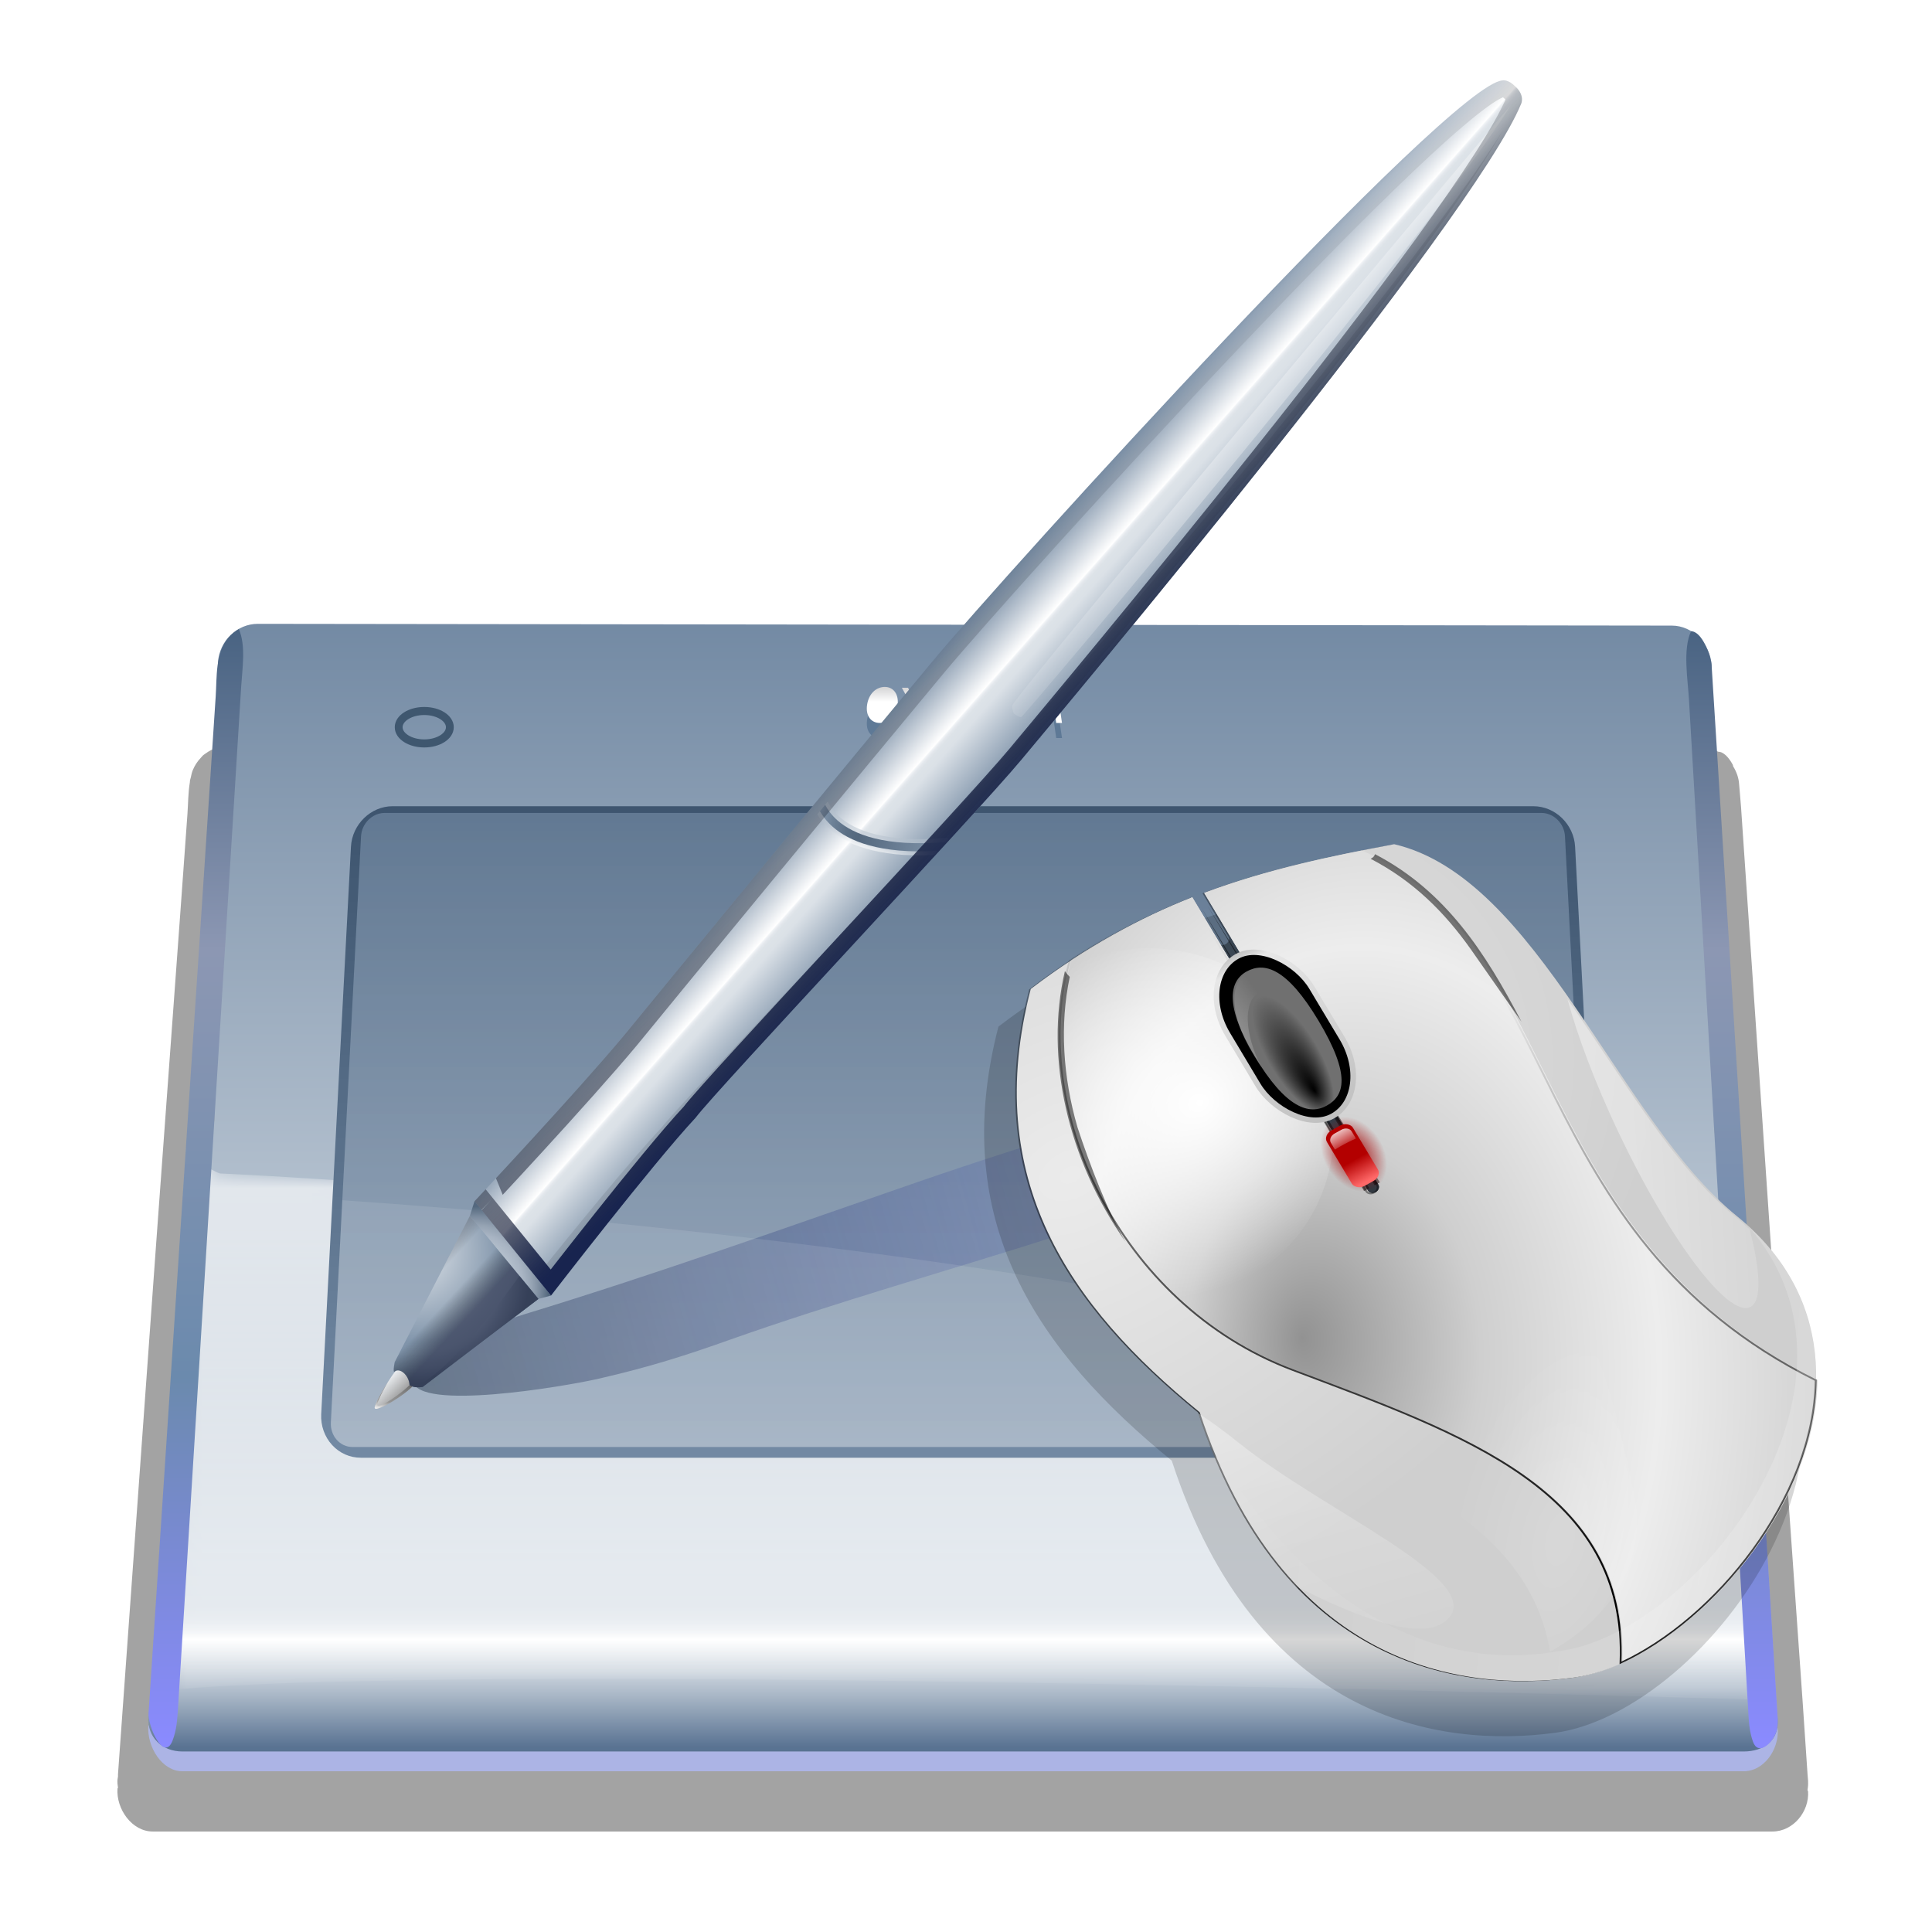 <?xml version="1.0" encoding="UTF-8" standalone="no"?>
<!-- Created with Inkscape (http://www.inkscape.org/) -->
<svg
   xmlns:dc="http://purl.org/dc/elements/1.1/"
   xmlns:cc="http://creativecommons.org/ns#"
   xmlns:rdf="http://www.w3.org/1999/02/22-rdf-syntax-ns#"
   xmlns:svg="http://www.w3.org/2000/svg"
   xmlns="http://www.w3.org/2000/svg"
   xmlns:xlink="http://www.w3.org/1999/xlink"
   xmlns:sodipodi="http://sodipodi.sourceforge.net/DTD/sodipodi-0.dtd"
   xmlns:inkscape="http://www.inkscape.org/namespaces/inkscape"
   width="48"
   height="48"
   id="svg12257"
   sodipodi:version="0.32"
   inkscape:version="0.46"
   version="1.0"
   sodipodi:docbase="/home/david/sandbox/svg/devices"
   sodipodi:docname="preferences-desktop-peripherals.svg"
   inkscape:output_extension="org.inkscape.output.svg.inkscape">
  <defs
     id="defs12259">
    <inkscape:perspective
       sodipodi:type="inkscape:persp3d"
       inkscape:vp_x="0 : 64 : 1"
       inkscape:vp_y="0 : 1000 : 0"
       inkscape:vp_z="128 : 64 : 1"
       inkscape:persp3d-origin="64 : 42.666667 : 1"
       id="perspective466" />
    <filter
       inkscape:collect="always"
       id="filter4824">
      <feGaussianBlur
         inkscape:collect="always"
         stdDeviation="0.869"
         id="feGaussianBlur4826" />
    </filter>
    <linearGradient
       inkscape:collect="always"
       id="linearGradient4788">
      <stop
         style="stop-color:#ffffff;stop-opacity:1;"
         offset="0"
         id="stop4790" />
      <stop
         style="stop-color:#ffffff;stop-opacity:0;"
         offset="1"
         id="stop4792" />
    </linearGradient>
    <filter
       inkscape:collect="always"
       id="filter4118">
      <feGaussianBlur
         inkscape:collect="always"
         stdDeviation="0.438"
         id="feGaussianBlur4120" />
    </filter>
    <linearGradient
       inkscape:collect="always"
       id="linearGradient4143">
      <stop
         style="stop-color:#ffffff;stop-opacity:1;"
         offset="0"
         id="stop4145" />
      <stop
         style="stop-color:#ffffff;stop-opacity:0;"
         offset="1"
         id="stop4147" />
    </linearGradient>
    <linearGradient
       id="linearGradient4033">
      <stop
         style="stop-color:#000000;stop-opacity:1;"
         offset="0"
         id="stop4035" />
      <stop
         style="stop-color:#707070;stop-opacity:1;"
         offset="1"
         id="stop4037" />
    </linearGradient>
    <linearGradient
       id="linearGradient4132">
      <stop
         style="stop-color:#bababa;stop-opacity:1;"
         offset="0"
         id="stop4134" />
      <stop
         id="stop4140"
         offset="0.079"
         style="stop-color:#e7e7e7;stop-opacity:1;" />
      <stop
         style="stop-color:#bababa;stop-opacity:1;"
         offset="1"
         id="stop4136" />
    </linearGradient>
    <linearGradient
       inkscape:collect="always"
       id="linearGradient4005">
      <stop
         style="stop-color:#ffffff;stop-opacity:1;"
         offset="0"
         id="stop4007" />
      <stop
         style="stop-color:#ffffff;stop-opacity:0;"
         offset="1"
         id="stop4009" />
    </linearGradient>
    <linearGradient
       id="linearGradient4013">
      <stop
         style="stop-color:#b30000;stop-opacity:1;"
         offset="0"
         id="stop4015" />
      <stop
         style="stop-color:#ff6868;stop-opacity:1;"
         offset="1"
         id="stop4017" />
    </linearGradient>
    <filter
       inkscape:collect="always"
       x="-0.265"
       width="1.531"
       y="-0.099"
       height="1.199"
       id="filter3996">
      <feGaussianBlur
         inkscape:collect="always"
         stdDeviation="0.518"
         id="feGaussianBlur3998" />
    </filter>
    <linearGradient
       inkscape:collect="always"
       id="linearGradient3924">
      <stop
         style="stop-color:#a60000;stop-opacity:1;"
         offset="0"
         id="stop3926" />
      <stop
         style="stop-color:#a60000;stop-opacity:0;"
         offset="1"
         id="stop3928" />
    </linearGradient>
    <filter
       inkscape:collect="always"
       x="-0.306"
       width="1.612"
       y="-0.047"
       height="1.094"
       id="filter4284">
      <feGaussianBlur
         inkscape:collect="always"
         stdDeviation="1.36"
         id="feGaussianBlur4286" />
    </filter>
    <filter
       inkscape:collect="always"
       id="filter4868">
      <feGaussianBlur
         inkscape:collect="always"
         stdDeviation="0.679"
         id="feGaussianBlur4870" />
    </filter>
    <linearGradient
       inkscape:collect="always"
       id="linearGradient3659">
      <stop
         style="stop-color:#000000;stop-opacity:1;"
         offset="0"
         id="stop3661" />
      <stop
         style="stop-color:#000000;stop-opacity:0;"
         offset="1"
         id="stop3663" />
    </linearGradient>
    <filter
       inkscape:collect="always"
       x="-0.108"
       width="1.216"
       y="-0.04"
       height="1.08"
       id="filter3649">
      <feGaussianBlur
         inkscape:collect="always"
         stdDeviation="0.976"
         id="feGaussianBlur3651" />
    </filter>
    <linearGradient
       inkscape:collect="always"
       id="linearGradient3609">
      <stop
         style="stop-color:#ffffff;stop-opacity:1;"
         offset="0"
         id="stop3611" />
      <stop
         style="stop-color:#ffffff;stop-opacity:0;"
         offset="1"
         id="stop3613" />
    </linearGradient>
    <filter
       inkscape:collect="always"
       x="-0.177"
       width="1.354"
       y="-0.103"
       height="1.206"
       id="filter3331">
      <feGaussianBlur
         inkscape:collect="always"
         stdDeviation="2.51"
         id="feGaussianBlur3333" />
    </filter>
    <linearGradient
       inkscape:collect="always"
       id="linearGradient3271">
      <stop
         style="stop-color:#ffffff;stop-opacity:1;"
         offset="0"
         id="stop3273" />
      <stop
         style="stop-color:#ffffff;stop-opacity:0;"
         offset="1"
         id="stop3275" />
    </linearGradient>
    <filter
       inkscape:collect="always"
       x="-0.205"
       width="1.411"
       y="-0.122"
       height="1.243"
       id="filter3247">
      <feGaussianBlur
         inkscape:collect="always"
         stdDeviation="3.508"
         id="feGaussianBlur3249" />
    </filter>
    <linearGradient
       inkscape:collect="always"
       id="linearGradient3191">
      <stop
         style="stop-color:#ffffff;stop-opacity:1;"
         offset="0"
         id="stop3193" />
      <stop
         style="stop-color:#ffffff;stop-opacity:0;"
         offset="1"
         id="stop3195" />
    </linearGradient>
    <linearGradient
       id="linearGradient3174">
      <stop
         style="stop-color:#929292;stop-opacity:1;"
         offset="0"
         id="stop3176" />
      <stop
         id="stop3182"
         offset="0.5"
         style="stop-color:#cfcfcf;stop-opacity:1;" />
      <stop
         style="stop-color:#ededed;stop-opacity:1;"
         offset="1"
         id="stop3178" />
    </linearGradient>
    <linearGradient
       id="linearGradient3724">
      <stop
         style="stop-color:#ebebeb;stop-opacity:1;"
         offset="0"
         id="stop3726" />
      <stop
         style="stop-color:#cfcfcf;stop-opacity:1"
         offset="1"
         id="stop3728" />
    </linearGradient>
    <filter
       inkscape:collect="always"
       id="filter3364">
      <feGaussianBlur
         inkscape:collect="always"
         stdDeviation="1.006"
         id="feGaussianBlur3366" />
    </filter>
    <linearGradient
       inkscape:collect="always"
       id="linearGradient3368">
      <stop
         style="stop-color:#000000;stop-opacity:1;"
         offset="0"
         id="stop3370" />
      <stop
         style="stop-color:#000000;stop-opacity:0;"
         offset="1"
         id="stop3372" />
    </linearGradient>
    <linearGradient
       id="XMLID_41_"
       gradientUnits="userSpaceOnUse"
       x1="120.23"
       y1="56.059"
       x2="33.229"
       y2="81.059">
      <stop
         offset="0.231"
         style="stop-color:#5c6adf;stop-opacity:0;"
         id="stop151" />
      <stop
         offset="1"
         style="stop-color:#25374B"
         id="stop153" />
    </linearGradient>
    <linearGradient
       id="XMLID_40_"
       gradientUnits="userSpaceOnUse"
       x1="51.998"
       y1="84.334"
       x2="51.998"
       y2="44.965">
      <stop
         offset="0"
         style="stop-color:#B1BECD"
         id="stop144" />
      <stop
         offset="1"
         style="stop-color:#7289A3"
         id="stop146" />
    </linearGradient>
    <linearGradient
       id="XMLID_39_"
       gradientUnits="userSpaceOnUse"
       x1="51.998"
       y1="45.718"
       x2="51.998"
       y2="83.832">
      <stop
         offset="0"
         style="stop-color:#3E556F"
         id="stop137" />
      <stop
         offset="1"
         style="stop-color:#7289A3"
         id="stop139" />
    </linearGradient>
    <linearGradient
       id="XMLID_38_"
       gradientUnits="userSpaceOnUse"
       x1="57.315"
       y1="41.675"
       x2="57.315"
       y2="32.613">
      <stop
         offset="0.397"
         style="stop-color:#FFFFFF"
         id="stop126" />
      <stop
         offset="1"
         style="stop-color:#000007"
         id="stop128" />
    </linearGradient>
    <linearGradient
       id="XMLID_37_"
       gradientUnits="userSpaceOnUse"
       x1="55.117"
       y1="41.675"
       x2="55.117"
       y2="32.613">
      <stop
         offset="0.397"
         style="stop-color:#FFFFFF"
         id="stop119" />
      <stop
         offset="1"
         style="stop-color:#000007"
         id="stop121" />
    </linearGradient>
    <linearGradient
       id="XMLID_36_"
       gradientUnits="userSpaceOnUse"
       x1="52.884"
       y1="41.675"
       x2="52.884"
       y2="32.612">
      <stop
         offset="0.397"
         style="stop-color:#FFFFFF"
         id="stop112" />
      <stop
         offset="1"
         style="stop-color:#000007"
         id="stop114" />
    </linearGradient>
    <linearGradient
       id="XMLID_35_"
       gradientUnits="userSpaceOnUse"
       x1="50.874"
       y1="41.676"
       x2="50.874"
       y2="32.612">
      <stop
         offset="0.397"
         style="stop-color:#FFFFFF"
         id="stop105" />
      <stop
         offset="1"
         style="stop-color:#000007"
         id="stop107" />
    </linearGradient>
    <linearGradient
       id="XMLID_34_"
       gradientUnits="userSpaceOnUse"
       x1="48.83"
       y1="41.675"
       x2="48.83"
       y2="32.613">
      <stop
         offset="0.397"
         style="stop-color:#FFFFFF"
         id="stop98" />
      <stop
         offset="1"
         style="stop-color:#000007"
         id="stop100" />
    </linearGradient>
    <linearGradient
       id="XMLID_33_"
       gradientUnits="userSpaceOnUse"
       x1="46.846"
       y1="41.675"
       x2="46.846"
       y2="32.613">
      <stop
         offset="0.397"
         style="stop-color:#FFFFFF"
         id="stop91" />
      <stop
         offset="1"
         style="stop-color:#000007"
         id="stop93" />
    </linearGradient>
    <linearGradient
       id="XMLID_32_"
       gradientUnits="userSpaceOnUse"
       x1="52.004"
       y1="102.768"
       x2="52.004"
       y2="32.766">
      <stop
         offset="0"
         style="stop-color:#8a8aff;stop-opacity:1;"
         id="stop64" />
      <stop
         offset="0.325"
         style="stop-color:#6b8aad;stop-opacity:1;"
         id="stop66" />
      <stop
         offset="0.704"
         style="stop-color:#8c97b3;stop-opacity:1;"
         id="stop68" />
      <stop
         offset="1"
         style="stop-color:#466180;stop-opacity:1;"
         id="stop70" />
    </linearGradient>
    <filter
       id="Adobe_OpacityMaskFilter"
       filterUnits="userSpaceOnUse"
       x="1.974"
       y="65.75"
       width="102.022"
       height="35.657">
      <feColorMatrix
         type="matrix"
         values="1 0 0 0 0  0 1 0 0 0  0 0 1 0 0  0 0 0 1 0"
         id="feColorMatrix40" />
    </filter>
    <mask
       maskUnits="userSpaceOnUse"
       x="1.974"
       y="65.75"
       width="102.022"
       height="35.657"
       id="XMLID_29_">
      <g
         id="g43"
         style="filter:url(#Adobe_OpacityMaskFilter)">
        <linearGradient
           id="XMLID_30_"
           gradientUnits="userSpaceOnUse"
           x1="2.326"
           y1="83.578"
           x2="103.055"
           y2="83.578">
          <stop
             offset="0"
             style="stop-color:#000000"
             id="stop46" />
          <stop
             offset="0.041"
             style="stop-color:#FFFFFF"
             id="stop48" />
          <stop
             offset="0.911"
             style="stop-color:#FFFFFF"
             id="stop50" />
          <stop
             offset="1"
             style="stop-color:#000000"
             id="stop52" />
        </linearGradient>
        <path
           d="M 100.963,83.994 C 71.116,70.165 4.581,67.35 4.581,67.35 C 3.884,67.124 3.137,66.517 2.402,65.75 L 1.974,99.362 C 23.392,97.632 102.048,100.007 102.048,100.007 C 103.024,100.522 103.616,101.011 103.989,101.407 C 103.989,101.352 103.998,101.3 103.995,101.244 L 102.833,83.244 L 100.963,83.994 z"
           id="path54"
           style="fill:url(#XMLID_30_)" />
      </g>
    </mask>
    <linearGradient
       id="XMLID_31_"
       gradientUnits="userSpaceOnUse"
       x1="52.985"
       y1="67.215"
       x2="52.985"
       y2="109.879">
      <stop
         offset="0"
         style="stop-color:#FFFFFF"
         id="stop57" />
      <stop
         offset="1"
         style="stop-color:#ffffff;stop-opacity:0;"
         id="stop59" />
    </linearGradient>
    <linearGradient
       id="XMLID_28_"
       gradientUnits="userSpaceOnUse"
       x1="52.001"
       y1="102.97"
       x2="52.001"
       y2="32.434">
      <stop
         offset="0"
         style="stop-color:#597392"
         id="stop21" />
      <stop
         offset="0.095"
         style="stop-color:#FFFFFF"
         id="stop23" />
      <stop
         offset="0.102"
         style="stop-color:#EFF2F5"
         id="stop25" />
      <stop
         offset="0.111"
         style="stop-color:#E4E9EE"
         id="stop27" />
      <stop
         offset="0.124"
         style="stop-color:#DDE4EA"
         id="stop29" />
      <stop
         offset="0.16"
         style="stop-color:#DBE2E9"
         id="stop31" />
      <stop
         offset="1"
         style="stop-color:#7289A3"
         id="stop33" />
    </linearGradient>
    <linearGradient
       id="XMLID_27_"
       gradientUnits="userSpaceOnUse"
       x1="52.001"
       y1="104.435"
       x2="52.001"
       y2="95.944">
      <stop
         offset="0"
         style="stop-color:#000007"
         id="stop12" />
      <stop
         offset="0.615"
         style="stop-color:#FFFFFF"
         id="stop14" />
    </linearGradient>
    <filter
       inkscape:collect="always"
       id="filter12253">
      <feGaussianBlur
         inkscape:collect="always"
         stdDeviation="1.079"
         id="feGaussianBlur12255" />
    </filter>
    <clipPath
       clipPathUnits="userSpaceOnUse"
       id="clipPath12229">
      <path
         style="fill:#ef0091;fill-opacity:1;stroke:none;stroke-width:2;stroke-miterlimit:4;stroke-dasharray:none;stroke-opacity:1"
         d="M 51.713,57.441 C 53.862,54.902 66.23,40.491 70.963,35.038 C 75.697,29.585 103.534,0.133 106.791,0.005 C 106.791,0.005 107.121,-0.073 107.58,0.369 C 108.19,0.901 107.955,1.394 107.955,1.394 C 104.945,8.453 79.441,37.621 76.595,40.902 C 73.753,44.182 57.494,60.746 56.141,62.471 C 53.463,65.224 47.064,73.182 47.064,73.182 L 42.263,67.503 C 42.262,67.503 48.694,60.918 51.713,57.441 z"
         id="path12231" />
    </clipPath>
    <linearGradient
       id="linearGradient10279">
      <stop
         style="stop-color:#18244f;stop-opacity:1;"
         offset="0"
         id="stop10281" />
      <stop
         style="stop-color:#000000;stop-opacity:0;"
         offset="1"
         id="stop10283" />
    </linearGradient>
    <linearGradient
       inkscape:collect="always"
       xlink:href="#linearGradient10279"
       id="linearGradient10285"
       x1="73.763"
       y1="45.966"
       x2="66.25"
       y2="38.216"
       gradientUnits="userSpaceOnUse" />
    <radialGradient
       gradientUnits="userSpaceOnUse"
       gradientTransform="matrix(1.017,0,0,1,-2.781,0)"
       r="7.972"
       cy="70.5"
       cx="40.585"
       id="radialGradient8327">
      <stop
         id="stop8329"
         style="stop-color:#484e67;stop-opacity:1;"
         offset="0.047" />
      <stop
         id="stop8331"
         style="stop-color:#000000;stop-opacity:0;"
         offset="0.405" />
      <stop
         id="stop8335"
         style="stop-color:#000000;stop-opacity:0;"
         offset="0.688" />
      <stop
         id="stop8337"
         style="stop-color:#13142e;stop-opacity:1;"
         offset="1" />
    </radialGradient>
    <linearGradient
       id="XMLID_52_"
       gradientUnits="userSpaceOnUse"
       x1="67.672"
       y1="45.875"
       x2="75.794"
       y2="45.875"
       gradientTransform="matrix(0.976,0.22,-0.22,0.976,7.891,-15.168)">
      <stop
         offset="0.012"
         style="stop-color:#8195AB"
         id="stop318" />
      <stop
         offset="0.124"
         style="stop-color:#6B7F95"
         id="stop320" />
      <stop
         offset="0.242"
         style="stop-color:#5A6E84"
         id="stop322" />
      <stop
         offset="0.331"
         style="stop-color:#54687E"
         id="stop324" />
      <stop
         offset="1"
         style="stop-color:#8195AB"
         id="stop326" />
    </linearGradient>
    <radialGradient
       id="XMLID_51_"
       cx="39.715"
       cy="72.062"
       r="5.981"
       gradientUnits="userSpaceOnUse">
      <stop
         offset="0.047"
         style="stop-color:#B7C2CF"
         id="stop309" />
      <stop
         offset="0.686"
         style="stop-color:#8195AB"
         id="stop311" />
      <stop
         offset="1"
         style="stop-color:#54687E"
         id="stop313" />
    </radialGradient>
    <radialGradient
       id="XMLID_50_"
       cx="40.585"
       cy="70.5"
       r="7.972"
       gradientTransform="matrix(1.017,0,0,1,-2.781,0)"
       gradientUnits="userSpaceOnUse">
      <stop
         offset="0.047"
         style="stop-color:#DBE1E7"
         id="stop296" />
      <stop
         offset="0.686"
         style="stop-color:#8195AB"
         id="stop298" />
      <stop
         offset="0.774"
         style="stop-color:#7C90A6"
         id="stop300" />
      <stop
         offset="0.884"
         style="stop-color:#6C8096"
         id="stop302" />
      <stop
         offset="1"
         style="stop-color:#54687E"
         id="stop304" />
    </radialGradient>
    <linearGradient
       id="linearGradient4421">
      <stop
         style="stop-color:#ffffff;stop-opacity:1;"
         offset="0"
         id="stop4423" />
      <stop
         style="stop-color:#ffffff;stop-opacity:0;"
         offset="1"
         id="stop4425" />
    </linearGradient>
    <linearGradient
       id="XMLID_47_"
       gradientUnits="userSpaceOnUse"
       x1="71.736"
       y1="46.858"
       x2="71.736"
       y2="45.997"
       gradientTransform="matrix(0.976,0.22,-0.22,0.976,7.891,-15.168)">
      <stop
         offset="0.012"
         style="stop-color:#FFFFFF"
         id="stop237" />
      <stop
         offset="0.218"
         style="stop-color:#E8ECF0"
         id="stop239" />
      <stop
         offset="0.526"
         style="stop-color:#CDD4DD"
         id="stop241" />
      <stop
         offset="0.797"
         style="stop-color:#BCC6D2"
         id="stop243" />
      <stop
         offset="1"
         style="stop-color:#B6C1CE"
         id="stop245" />
    </linearGradient>
    <filter
       inkscape:collect="always"
       id="filter4429">
      <feGaussianBlur
         inkscape:collect="always"
         stdDeviation="0.651"
         id="feGaussianBlur4431" />
    </filter>
    <radialGradient
       id="XMLID_45_"
       cx="39.006"
       cy="59.081"
       r="5.674"
       gradientTransform="matrix(0.8,0.177,-0.198,0.865,22.733,14.828)"
       gradientUnits="userSpaceOnUse">
      <stop
         offset="0.438"
         style="stop-color:#B7C2CF"
         id="stop203" />
      <stop
         offset="0.558"
         style="stop-color:#B3BFCC"
         id="stop205" />
      <stop
         offset="0.669"
         style="stop-color:#A8B4C3"
         id="stop207" />
      <stop
         offset="0.777"
         style="stop-color:#95A3B3"
         id="stop209" />
      <stop
         offset="0.883"
         style="stop-color:#7B8B9E"
         id="stop211" />
      <stop
         offset="0.986"
         style="stop-color:#596D82"
         id="stop213" />
      <stop
         offset="1"
         style="stop-color:#54687E"
         id="stop215" />
    </radialGradient>
    <linearGradient
       id="XMLID_44_"
       gradientUnits="userSpaceOnUse"
       x1="49.816"
       y1="86.669"
       x2="49.816"
       y2="84.188"
       gradientTransform="matrix(1.087,0.245,-0.22,0.976,1.92,-16.522)">
      <stop
         offset="0"
         style="stop-color:#ffffff;stop-opacity:1;"
         id="stop188" />
      <stop
         offset="0.257"
         style="stop-color:#939393;stop-opacity:1;"
         id="stop190" />
      <stop
         offset="0.468"
         style="stop-color:#8a8a8a;stop-opacity:1;"
         id="stop192" />
      <stop
         offset="0.662"
         style="stop-color:#797979;stop-opacity:1;"
         id="stop194" />
      <stop
         offset="0.846"
         style="stop-color:#636363;stop-opacity:1;"
         id="stop196" />
      <stop
         offset="1"
         style="stop-color:#4b4b4b;stop-opacity:1;"
         id="stop198" />
    </linearGradient>
    <linearGradient
       id="XMLID_43_"
       gradientUnits="userSpaceOnUse"
       x1="49.065"
       y1="84.944"
       x2="50.208"
       y2="85.631"
       gradientTransform="matrix(1.087,0.245,-0.22,0.976,1.92,-16.522)">
      <stop
         offset="0"
         style="stop-color:#ECEFF2"
         id="stop181" />
      <stop
         offset="1"
         style="stop-color:#969696;stop-opacity:1;"
         id="stop183" />
    </linearGradient>
    <linearGradient
       id="XMLID_42_"
       gradientUnits="userSpaceOnUse"
       x1="72.786"
       y1="32.607"
       x2="78.79"
       y2="38.125">
      <stop
         offset="0"
         style="stop-color:#6B829C"
         id="stop164" />
      <stop
         offset="0.468"
         style="stop-color:#FFFFFF"
         id="stop166" />
      <stop
         offset="0.478"
         style="stop-color:#EFF2F5"
         id="stop168" />
      <stop
         offset="0.492"
         style="stop-color:#E4E8ED"
         id="stop170" />
      <stop
         offset="0.512"
         style="stop-color:#DDE3E8"
         id="stop172" />
      <stop
         offset="0.568"
         style="stop-color:#DBE1E7"
         id="stop174" />
      <stop
         offset="1"
         style="stop-color:#8195AB"
         id="stop176" />
    </linearGradient>
    <linearGradient
       inkscape:collect="always"
       xlink:href="#XMLID_31_"
       id="linearGradient13258"
       gradientUnits="userSpaceOnUse"
       x1="52.985"
       y1="67.215"
       x2="52.985"
       y2="109.879" />
    <linearGradient
       inkscape:collect="always"
       xlink:href="#linearGradient10279"
       id="linearGradient13300"
       gradientUnits="userSpaceOnUse"
       x1="73.763"
       y1="45.966"
       x2="66.25"
       y2="38.216" />
    <linearGradient
       inkscape:collect="always"
       xlink:href="#XMLID_31_"
       id="linearGradient15414"
       gradientUnits="userSpaceOnUse"
       x1="52.985"
       y1="67.215"
       x2="52.985"
       y2="109.879" />
    <linearGradient
       inkscape:collect="always"
       xlink:href="#XMLID_31_"
       id="linearGradient15524"
       gradientUnits="userSpaceOnUse"
       x1="52.985"
       y1="67.215"
       x2="52.985"
       y2="109.879" />
    <defs
       id="defs15274">
      <filter
         id="filter15276"
         filterUnits="userSpaceOnUse"
         x="1.974"
         y="65.75"
         width="102.022"
         height="35.657">
        <feColorMatrix
           type="matrix"
           values="1 0 0 0 0  0 1 0 0 0  0 0 1 0 0  0 0 0 1 0"
           id="feColorMatrix15278" />
      </filter>
    </defs>
    <mask
       maskUnits="userSpaceOnUse"
       x="1.974"
       y="65.75"
       width="102.022"
       height="35.657"
       id="mask15280">
      <g
         id="g15282"
         style="filter:url(#Adobe_OpacityMaskFilter)">
        <linearGradient
           id="linearGradient15284"
           gradientUnits="userSpaceOnUse"
           x1="2.326"
           y1="83.578"
           x2="103.055"
           y2="83.578">
          <stop
             offset="0"
             style="stop-color:#000000"
             id="stop15286" />
          <stop
             offset="0.041"
             style="stop-color:#FFFFFF"
             id="stop15288" />
          <stop
             offset="0.911"
             style="stop-color:#FFFFFF"
             id="stop15290" />
          <stop
             offset="1"
             style="stop-color:#000000"
             id="stop15292" />
        </linearGradient>
        <path
           d="M 100.963,83.994 C 71.116,70.165 4.581,67.35 4.581,67.35 C 3.884,67.124 3.137,66.517 2.402,65.75 L 1.974,99.362 C 23.392,97.632 102.048,100.007 102.048,100.007 C 103.024,100.522 103.616,101.011 103.989,101.407 C 103.989,101.352 103.998,101.3 103.995,101.244 L 102.833,83.244 L 100.963,83.994 z"
           id="path15294"
           style="fill:url(#XMLID_30_)" />
      </g>
    </mask>
    <linearGradient
       id="linearGradient15296"
       gradientUnits="userSpaceOnUse"
       x1="52.985"
       y1="67.215"
       x2="52.985"
       y2="109.879">
      <stop
         offset="0"
         style="stop-color:#FFFFFF"
         id="stop15298" />
      <stop
         offset="1"
         style="stop-color:#000007"
         id="stop15300" />
    </linearGradient>
    <linearGradient
       id="linearGradient15304"
       gradientUnits="userSpaceOnUse"
       x1="52.004"
       y1="102.768"
       x2="52.004"
       y2="32.766">
      <stop
         offset="0"
         style="stop-color:#000007"
         id="stop15306" />
      <stop
         offset="0.325"
         style="stop-color:#3E556F"
         id="stop15308" />
      <stop
         offset="0.704"
         style="stop-color:#000007"
         id="stop15310" />
      <stop
         offset="1"
         style="stop-color:#3E556F"
         id="stop15312" />
    </linearGradient>
    <linearGradient
       id="linearGradient15400"
       gradientUnits="userSpaceOnUse"
       x1="120.23"
       y1="56.059"
       x2="33.229"
       y2="81.059">
      <stop
         offset="0.231"
         style="stop-color:#5c6adf;stop-opacity:0;"
         id="stop15402" />
      <stop
         offset="1"
         style="stop-color:#25374B"
         id="stop15404" />
    </linearGradient>
    <linearGradient
       y2="32.434"
       x2="52.001"
       y1="102.97"
       x1="52.001"
       gradientUnits="userSpaceOnUse"
       id="linearGradient15256">
      <stop
         id="stop15258"
         style="stop-color:#597392"
         offset="0" />
      <stop
         id="stop15260"
         style="stop-color:#FFFFFF"
         offset="0.095" />
      <stop
         id="stop15262"
         style="stop-color:#EFF2F5"
         offset="0.102" />
      <stop
         id="stop15264"
         style="stop-color:#E4E9EE"
         offset="0.111" />
      <stop
         id="stop15266"
         style="stop-color:#DDE4EA"
         offset="0.124" />
      <stop
         id="stop15268"
         style="stop-color:#DBE2E9"
         offset="0.16" />
      <stop
         id="stop15270"
         style="stop-color:#7289A3"
         offset="1" />
    </linearGradient>
    <linearGradient
       y2="95.944"
       x2="52.001"
       y1="104.435"
       x1="52.001"
       gradientUnits="userSpaceOnUse"
       id="linearGradient15246">
      <stop
         id="stop15248"
         style="stop-color:#000007"
         offset="0" />
      <stop
         id="stop15250"
         style="stop-color:#FFFFFF"
         offset="0.615" />
    </linearGradient>
    <filter
       inkscape:collect="always"
       id="filter16630">
      <feGaussianBlur
         inkscape:collect="always"
         stdDeviation="1.748"
         id="feGaussianBlur16632" />
    </filter>
    <filter
       inkscape:collect="always"
       id="filter3991">
      <feGaussianBlur
         inkscape:collect="always"
         stdDeviation="1.562"
         id="feGaussianBlur3993" />
    </filter>
    <linearGradient
       inkscape:collect="always"
       xlink:href="#XMLID_28_"
       id="linearGradient3141"
       gradientUnits="userSpaceOnUse"
       x1="52.001"
       y1="102.97"
       x2="52.001"
       y2="32.434" />
    <linearGradient
       inkscape:collect="always"
       xlink:href="#XMLID_31_"
       id="linearGradient3143"
       gradientUnits="userSpaceOnUse"
       x1="52.985"
       y1="67.215"
       x2="52.985"
       y2="109.879" />
    <linearGradient
       inkscape:collect="always"
       xlink:href="#XMLID_32_"
       id="linearGradient3145"
       gradientUnits="userSpaceOnUse"
       x1="52.004"
       y1="102.768"
       x2="52.004"
       y2="32.766" />
    <linearGradient
       inkscape:collect="always"
       xlink:href="#XMLID_33_"
       id="linearGradient3147"
       gradientUnits="userSpaceOnUse"
       x1="46.846"
       y1="41.675"
       x2="46.846"
       y2="32.613" />
    <linearGradient
       inkscape:collect="always"
       xlink:href="#XMLID_34_"
       id="linearGradient3149"
       gradientUnits="userSpaceOnUse"
       x1="48.83"
       y1="41.675"
       x2="48.83"
       y2="32.613" />
    <linearGradient
       inkscape:collect="always"
       xlink:href="#XMLID_35_"
       id="linearGradient3151"
       gradientUnits="userSpaceOnUse"
       x1="50.874"
       y1="41.676"
       x2="50.874"
       y2="32.612" />
    <linearGradient
       inkscape:collect="always"
       xlink:href="#XMLID_36_"
       id="linearGradient3153"
       gradientUnits="userSpaceOnUse"
       x1="52.884"
       y1="41.675"
       x2="52.884"
       y2="32.612" />
    <linearGradient
       inkscape:collect="always"
       xlink:href="#XMLID_37_"
       id="linearGradient3155"
       gradientUnits="userSpaceOnUse"
       x1="55.117"
       y1="41.675"
       x2="55.117"
       y2="32.613" />
    <linearGradient
       inkscape:collect="always"
       xlink:href="#XMLID_38_"
       id="linearGradient3157"
       gradientUnits="userSpaceOnUse"
       x1="57.315"
       y1="41.675"
       x2="57.315"
       y2="32.613" />
    <linearGradient
       inkscape:collect="always"
       xlink:href="#XMLID_39_"
       id="linearGradient3159"
       gradientUnits="userSpaceOnUse"
       x1="51.998"
       y1="45.718"
       x2="51.998"
       y2="83.832" />
    <linearGradient
       inkscape:collect="always"
       xlink:href="#XMLID_40_"
       id="linearGradient3161"
       gradientUnits="userSpaceOnUse"
       x1="51.998"
       y1="84.334"
       x2="51.998"
       y2="44.965" />
    <linearGradient
       inkscape:collect="always"
       xlink:href="#XMLID_41_"
       id="linearGradient3163"
       gradientUnits="userSpaceOnUse"
       gradientTransform="translate(-19.259,0)"
       x1="120.23"
       y1="56.059"
       x2="33.229"
       y2="81.059" />
    <linearGradient
       inkscape:collect="always"
       xlink:href="#linearGradient3368"
       id="linearGradient3165"
       gradientUnits="userSpaceOnUse"
       x1="678.977"
       y1="469.885"
       x2="660.935"
       y2="178.319" />
    <radialGradient
       inkscape:collect="always"
       xlink:href="#linearGradient3724"
       id="radialGradient3167"
       gradientUnits="userSpaceOnUse"
       gradientTransform="matrix(1.689,0,0,1.199,-1045.417,-365.815)"
       cx="638.352"
       cy="328.974"
       fx="638.352"
       fy="328.974"
       r="48.714" />
    <radialGradient
       inkscape:collect="always"
       xlink:href="#linearGradient3174"
       id="radialGradient3169"
       gradientUnits="userSpaceOnUse"
       gradientTransform="matrix(0.893,0.267,-0.539,1.248,-343.47,-559.401)"
       spreadMethod="reflect"
       cx="662.274"
       cy="362.628"
       fx="654.188"
       fy="358.187"
       r="41.154" />
    <radialGradient
       inkscape:collect="always"
       xlink:href="#linearGradient3191"
       id="radialGradient3171"
       gradientUnits="userSpaceOnUse"
       gradientTransform="matrix(1.622,0,0,1.687,-416.979,-211.167)"
       cx="661.938"
       cy="307.5"
       fx="665.266"
       fy="307.791"
       r="20.509" />
    <radialGradient
       inkscape:collect="always"
       xlink:href="#linearGradient3271"
       id="radialGradient3173"
       gradientUnits="userSpaceOnUse"
       gradientTransform="matrix(1.521,-2.33,1.121,0.732,-824.317,1713.555)"
       cx="687.641"
       cy="415.797"
       fx="687.641"
       fy="415.797"
       r="13.484" />
    <linearGradient
       inkscape:collect="always"
       xlink:href="#linearGradient3609"
       id="linearGradient3175"
       gradientUnits="userSpaceOnUse"
       x1="648.692"
       y1="360.438"
       x2="629.517"
       y2="427.249" />
    <linearGradient
       inkscape:collect="always"
       xlink:href="#linearGradient3659"
       id="linearGradient3177"
       gradientUnits="userSpaceOnUse"
       x1="665.604"
       y1="417.899"
       x2="741.181"
       y2="349.149" />
    <linearGradient
       inkscape:collect="always"
       xlink:href="#linearGradient3609"
       id="linearGradient3179"
       gradientUnits="userSpaceOnUse"
       x1="715.679"
       y1="359.768"
       x2="745.875"
       y2="372.268" />
    <radialGradient
       inkscape:collect="always"
       xlink:href="#linearGradient3924"
       id="radialGradient3181"
       gradientUnits="userSpaceOnUse"
       gradientTransform="matrix(1,0,0,2.667,0,-552.114)"
       cx="678.125"
       cy="331.268"
       fx="678.125"
       fy="331.268"
       r="2.344" />
    <linearGradient
       inkscape:collect="always"
       xlink:href="#linearGradient4013"
       id="linearGradient3183"
       gradientUnits="userSpaceOnUse"
       gradientTransform="matrix(0.819,0,0,0.682,-490.222,-181.49)"
       x1="678.125"
       y1="332.235"
       x2="678.125"
       y2="337.069" />
    <linearGradient
       inkscape:collect="always"
       xlink:href="#linearGradient4005"
       id="linearGradient3185"
       gradientUnits="userSpaceOnUse"
       gradientTransform="matrix(0.819,0,0,0.682,-490.222,-181.49)"
       x1="678.125"
       y1="324.573"
       x2="678.125"
       y2="329.89" />
    <linearGradient
       inkscape:collect="always"
       xlink:href="#linearGradient4132"
       id="linearGradient3187"
       gradientUnits="userSpaceOnUse"
       gradientTransform="matrix(0.903,0,0,0.889,-416.263,-246.133)"
       x1="533.921"
       y1="291.825"
       x2="533.921"
       y2="324.816" />
    <radialGradient
       inkscape:collect="always"
       xlink:href="#linearGradient4033"
       id="radialGradient3189"
       gradientUnits="userSpaceOnUse"
       gradientTransform="matrix(0.362,6.2690624e-8,0,0.989,-128.172,-267.806)"
       cx="534.985"
       cy="300.162"
       fx="534.985"
       fy="305.798"
       r="8.984" />
    <radialGradient
       inkscape:collect="always"
       xlink:href="#linearGradient4143"
       id="radialGradient3191"
       gradientUnits="userSpaceOnUse"
       gradientTransform="matrix(1,5.5151709e-7,-1.9999999e-6,2.729,5.9478135e-4,-514.047)"
       cx="564.461"
       cy="297.391"
       fx="564.461"
       fy="297.391"
       r="6.25" />
    <linearGradient
       inkscape:collect="always"
       xlink:href="#linearGradient4788"
       id="linearGradient3193"
       gradientUnits="userSpaceOnUse"
       x1="90.417"
       y1="120.441"
       x2="22.365"
       y2="74.392" />
    <linearGradient
       inkscape:collect="always"
       xlink:href="#XMLID_42_"
       id="linearGradient3195"
       gradientUnits="userSpaceOnUse"
       x1="72.786"
       y1="32.607"
       x2="78.79"
       y2="38.125" />
    <linearGradient
       inkscape:collect="always"
       xlink:href="#XMLID_43_"
       id="linearGradient3197"
       gradientUnits="userSpaceOnUse"
       gradientTransform="matrix(1.087,0.245,-0.22,0.976,1.92,-16.522)"
       x1="49.065"
       y1="84.944"
       x2="50.208"
       y2="85.631" />
    <linearGradient
       inkscape:collect="always"
       xlink:href="#XMLID_44_"
       id="linearGradient3199"
       gradientUnits="userSpaceOnUse"
       gradientTransform="matrix(1.087,0.245,-0.22,0.976,1.92,-16.522)"
       x1="49.816"
       y1="86.669"
       x2="49.816"
       y2="84.188" />
    <radialGradient
       inkscape:collect="always"
       xlink:href="#XMLID_45_"
       id="radialGradient3201"
       gradientUnits="userSpaceOnUse"
       gradientTransform="matrix(0.8,0.177,-0.198,0.865,22.733,14.828)"
       cx="39.006"
       cy="59.081"
       r="5.674" />
    <linearGradient
       inkscape:collect="always"
       xlink:href="#XMLID_47_"
       id="linearGradient3203"
       gradientUnits="userSpaceOnUse"
       gradientTransform="matrix(0.976,0.22,-0.22,0.976,7.891,-15.168)"
       x1="71.736"
       y1="46.858"
       x2="71.736"
       y2="45.997" />
    <linearGradient
       inkscape:collect="always"
       xlink:href="#linearGradient4421"
       id="linearGradient3205"
       gradientUnits="userSpaceOnUse"
       x1="89.262"
       y1="27.078"
       x2="69.651"
       y2="46.168" />
    <radialGradient
       inkscape:collect="always"
       xlink:href="#XMLID_50_"
       id="radialGradient3207"
       gradientUnits="userSpaceOnUse"
       gradientTransform="matrix(1.017,0,0,1,-2.781,0)"
       cx="40.585"
       cy="70.5"
       r="7.972" />
    <radialGradient
       inkscape:collect="always"
       xlink:href="#XMLID_51_"
       id="radialGradient3209"
       gradientUnits="userSpaceOnUse"
       cx="39.715"
       cy="72.062"
       r="5.981" />
    <linearGradient
       inkscape:collect="always"
       xlink:href="#XMLID_52_"
       id="linearGradient3211"
       gradientUnits="userSpaceOnUse"
       gradientTransform="matrix(0.976,0.22,-0.22,0.976,7.891,-15.168)"
       x1="67.672"
       y1="45.875"
       x2="75.794"
       y2="45.875" />
    <linearGradient
       inkscape:collect="always"
       xlink:href="#radialGradient8327"
       id="linearGradient3213"
       gradientUnits="userSpaceOnUse"
       x1="40.07"
       y1="71.044"
       x2="43.775"
       y2="74.544" />
    <linearGradient
       inkscape:collect="always"
       xlink:href="#linearGradient10279"
       id="linearGradient3215"
       gradientUnits="userSpaceOnUse"
       x1="73.763"
       y1="45.966"
       x2="66.25"
       y2="38.216" />
  </defs>
  <sodipodi:namedview
     id="base"
     pagecolor="#ffffff"
     bordercolor="#666666"
     borderopacity="1.0"
     inkscape:pageopacity="0.0"
     inkscape:pageshadow="2"
     inkscape:zoom="9.6666667"
     inkscape:cx="24"
     inkscape:cy="24"
     inkscape:document-units="px"
     inkscape:current-layer="g13075"
     height="128px"
     width="128px"
     showgrid="true"
     inkscape:window-width="1024"
     inkscape:window-height="725"
     inkscape:window-x="197"
     inkscape:window-y="96">
    <inkscape:grid
       id="GridFromPre046Settings"
       type="xygrid"
       originx="0px"
       originy="0px"
       spacingx="4px"
       spacingy="4px"
       color="#0000ff"
       empcolor="#0000ff"
       opacity="0.2"
       empopacity="0.4"
       empspacing="0"
       visible="true"
       enabled="true" />
  </sodipodi:namedview>
  <g
     inkscape:label="Livello 1"
     inkscape:groupmode="layer"
     id="layer1">
    <g
       id="g13075"
       transform="matrix(1.034,0,0,1.034,-1138.354,12.61)">
      <g
         id="g5"
         transform="matrix(1.004,0,0,1.032,1108.858,-7.793)" />
      <g
         id="g2942"
         transform="matrix(0.375,0,0,0.375,688.663,-7.142)">
        <path
           transform="matrix(1.037,0,0,1,-43.003,3.869)"
           id="path15252"
           d="M 1115.875,30.363 C 1115.438,30.362 1115.033,30.507 1114.666,30.706 C 1114.537,30.776 1114.418,30.845 1114.303,30.936 C 1114.252,30.975 1114.199,31.007 1114.152,31.05 C 1114.094,31.102 1114.053,31.165 1114.001,31.222 C 1113.793,31.446 1113.632,31.708 1113.517,31.995 C 1113.458,32.142 1113.426,32.294 1113.396,32.453 C 1113.379,32.543 1113.342,32.618 1113.336,32.711 L 1113.336,32.768 C 1113.224,33.441 1113.229,34.166 1113.185,34.801 C 1113.032,36.985 1112.884,39.146 1112.731,41.331 C 1112.242,48.336 1111.739,55.347 1111.25,62.35 C 1110.461,73.676 1109.682,85.017 1108.893,96.342 C 1108.889,96.39 1108.896,96.438 1108.893,96.485 L 1108.862,96.686 C 1108.85,96.865 1108.865,97.04 1108.893,97.201 L 1108.862,97.258 C 1108.774,98.557 1109.75,100.008 1111.039,100.008 L 1211.113,100.008 C 1212.402,100.012 1213.405,98.726 1213.319,97.43 L 1213.289,97.373 C 1213.292,97.354 1213.286,97.335 1213.289,97.316 C 1213.301,97.237 1213.317,97.143 1213.319,97.058 C 1213.322,96.955 1213.324,96.847 1213.319,96.743 C 1213.313,96.62 1213.297,96.496 1213.289,96.371 C 1213.186,94.821 1213.09,93.28 1212.987,91.732 C 1212.563,85.346 1212.112,78.963 1211.687,72.574 C 1210.842,59.839 1210.023,47.108 1209.178,34.372 C 1209.147,33.878 1209.091,33.376 1209.057,32.883 C 1209.031,32.48 1208.894,32.1 1208.695,31.766 C 1208.675,31.732 1208.686,31.684 1208.665,31.651 C 1208.428,31.205 1208.114,30.821 1207.758,30.821 C 1207.388,30.608 1206.96,30.478 1206.519,30.477 L 1115.875,30.363 z"
           style="opacity:0.6;fill:#000000;fill-opacity:1;filter:url(#filter16630)" />
        <g
           id="g7"
           transform="matrix(1.004,0,0,1.032,1108.858,-7.793)">
          <g
             style="fill:#acb4e5;fill-opacity:1"
             id="g9">
            <linearGradient
               id="linearGradient12797"
               gradientUnits="userSpaceOnUse"
               x1="52.001"
               y1="104.435"
               x2="52.001"
               y2="95.944">
              <stop
                 offset="0"
                 style="stop-color:#000007"
                 id="stop12799" />
              <stop
                 offset="0.615"
                 style="stop-color:#FFFFFF"
                 id="stop12801" />
            </linearGradient>
            <path
               d="M 103.995,101.812 C 104.08,103.137 103.099,104.471 101.815,104.467 L 2.177,104.467 C 0.894,104.467 -0.083,102.979 0.005,101.651 L 4.447,96.04 L 99.771,96.21 L 103.995,101.812 z"
               id="path16"
               style="fill:#acb4e5;fill-opacity:1" />
          </g>
          <g
             id="g18">
            <linearGradient
               id="linearGradient12805"
               gradientUnits="userSpaceOnUse"
               x1="52.001"
               y1="102.97"
               x2="52.001"
               y2="32.434">
              <stop
                 offset="0"
                 style="stop-color:#597392"
                 id="stop12807" />
              <stop
                 offset="0.095"
                 style="stop-color:#FFFFFF"
                 id="stop12809" />
              <stop
                 offset="0.102"
                 style="stop-color:#EFF2F5"
                 id="stop12811" />
              <stop
                 offset="0.111"
                 style="stop-color:#E4E9EE"
                 id="stop12813" />
              <stop
                 offset="0.124"
                 style="stop-color:#DDE4EA"
                 id="stop12815" />
              <stop
                 offset="0.16"
                 style="stop-color:#DBE2E9"
                 id="stop12817" />
              <stop
                 offset="1"
                 style="stop-color:#7289A3"
                 id="stop12819" />
            </linearGradient>
            <path
               d="M 99.925,64.447 L 103.995,101.244 C 104.08,102.546 103.099,103.24 101.815,103.239 L 2.177,103.239 C 0.894,103.238 -0.083,102.367 0.005,101.066 L 4.22,64.016 L 4.447,35.621 C 4.538,34.274 5.682,33.224 6.989,33.226 L 97.239,33.336 C 98.545,33.338 99.685,34.442 99.771,35.789 L 99.925,64.447 z"
               id="path35"
               style="fill:url(#linearGradient3141)" />
          </g>
          <defs
             id="defs37">
            <filter
               id="filter12823"
               filterUnits="userSpaceOnUse"
               x="1.974"
               y="65.75"
               width="102.022"
               height="35.657">
              <feColorMatrix
                 type="matrix"
                 values="1 0 0 0 0  0 1 0 0 0  0 0 1 0 0  0 0 0 1 0"
                 id="feColorMatrix12825" />
            </filter>
          </defs>
          <mask
             maskUnits="userSpaceOnUse"
             x="1.974"
             y="65.75"
             width="102.022"
             height="35.657"
             id="mask12827">
            <g
               id="g12829"
               style="filter:url(#Adobe_OpacityMaskFilter)">
              <linearGradient
                 id="linearGradient12831"
                 gradientUnits="userSpaceOnUse"
                 x1="2.326"
                 y1="83.578"
                 x2="103.055"
                 y2="83.578">
                <stop
                   offset="0"
                   style="stop-color:#000000"
                   id="stop12833" />
                <stop
                   offset="0.041"
                   style="stop-color:#FFFFFF"
                   id="stop12835" />
                <stop
                   offset="0.911"
                   style="stop-color:#FFFFFF"
                   id="stop12837" />
                <stop
                   offset="1"
                   style="stop-color:#000000"
                   id="stop12839" />
              </linearGradient>
              <path
                 d="M 100.963,83.994 C 71.116,70.165 4.581,67.35 4.581,67.35 C 3.884,67.124 3.137,66.517 2.402,65.75 L 1.974,99.362 C 23.392,97.632 102.048,100.007 102.048,100.007 C 103.024,100.522 103.616,101.011 103.989,101.407 C 103.989,101.352 103.998,101.3 103.995,101.244 L 102.833,83.244 L 100.963,83.994 z"
                 id="path12841"
                 style="fill:url(#XMLID_30_)" />
            </g>
          </mask>
          <linearGradient
             id="linearGradient12843"
             gradientUnits="userSpaceOnUse"
             x1="52.985"
             y1="67.215"
             x2="52.985"
             y2="109.879">
            <stop
               offset="0"
               style="stop-color:#FFFFFF"
               id="stop12845" />
            <stop
               offset="1"
               style="stop-color:#000007"
               id="stop12847" />
          </linearGradient>
          <path
             mask="url(#XMLID_29_)"
             enable-background="new    "
             d="M 100.963,83.994 C 71.116,70.165 4.581,67.35 4.581,67.35 C 3.884,67.124 3.137,66.517 2.402,65.75 L 1.974,99.362 C 23.392,97.632 102.048,100.007 102.048,100.007 C 103.024,100.522 103.616,101.011 103.989,101.407 C 103.989,101.352 103.998,101.3 103.995,101.244 L 102.833,83.244 L 100.963,83.994 z"
             id="path61"
             style="opacity:0.8;fill:url(#linearGradient3143)" />
          <linearGradient
             id="linearGradient12850"
             gradientUnits="userSpaceOnUse"
             x1="52.004"
             y1="102.768"
             x2="52.004"
             y2="32.766">
            <stop
               offset="0"
               style="stop-color:#000007"
               id="stop12852" />
            <stop
               offset="0.325"
               style="stop-color:#3E556F"
               id="stop12854" />
            <stop
               offset="0.704"
               style="stop-color:#000007"
               id="stop12856" />
            <stop
               offset="1"
               style="stop-color:#3E556F"
               id="stop12858" />
          </linearGradient>
          <path
             d="M 99.771,35.789 C 99.737,35.237 99.169,33.686 98.459,33.686 C 97.922,34.806 98.251,36.662 98.325,37.907 C 98.46,40.141 98.596,42.375 98.729,44.609 C 99.162,51.776 99.593,58.944 100.023,66.111 C 100.725,77.745 101.425,89.382 102.127,101.016 C 102.13,101.089 102.136,101.162 102.141,101.237 C 102.169,101.707 102.249,102.177 102.408,102.62 C 102.729,103.517 103.584,102.779 103.857,102.13 C 104.039,101.67 103.992,101.217 103.962,100.743 C 103.86,99.158 103.759,97.572 103.656,95.988 C 103.234,89.456 102.813,82.924 102.39,76.388 C 101.549,63.362 100.709,50.333 99.868,37.305 C 99.837,36.8 99.804,36.294 99.771,35.789 M 5.116,34.083 C 4.272,35.039 4.386,36.535 4.304,37.74 C 4.152,39.974 4.001,42.208 3.849,44.443 C 3.362,51.609 2.876,58.775 2.389,65.939 C 1.6,77.573 0.81,89.206 0.021,100.839 C -0.036,101.686 0.998,103.929 1.549,102.565 C 1.808,101.922 1.855,101.245 1.898,100.564 C 1.999,98.981 2.099,97.397 2.2,95.812 C 2.616,89.281 3.03,82.749 3.446,76.217 C 4.274,63.192 5.102,50.167 5.929,37.143 C 6,36.019 6.245,34.573 5.78,33.552 C 5.531,33.689 5.307,33.87 5.116,34.083"
             id="path72"
             style="fill:url(#linearGradient3145)" />
          <g
             id="g74">
            <path
               d="M 47.005,38.077 C 46.472,38.077 45.984,38.475 45.875,39.19 C 45.771,39.879 46.135,40.314 46.685,40.314 L 46.69,40.314 C 47.176,40.314 47.739,39.986 47.828,39.139 C 47.891,38.526 47.56,38.077 47.005,38.077 z"
               id="path76"
               style="fill:#5e7996" />
            <path
               d="M 49.435,38.127 L 49.134,38.577 C 49.058,38.678 48.985,38.779 48.908,38.932 L 48.896,38.932 C 48.843,38.779 48.791,38.677 48.726,38.577 L 48.487,38.127 L 48.093,38.127 L 48.666,39.14 L 47.84,40.315 L 48.251,40.315 L 48.593,39.772 C 48.676,39.666 48.76,39.505 48.835,39.401 L 48.843,39.401 C 48.905,39.505 48.96,39.666 49.031,39.772 L 49.292,40.315 L 49.715,40.315 L 49.086,39.14 L 49.821,38.127 L 49.435,38.127 z"
               id="path78"
               style="fill:#5e7996" />
            <path
               d="M 51.015,39.347 C 50.961,39.504 50.913,39.718 50.874,39.825 L 50.865,39.825 C 50.835,39.718 50.791,39.504 50.745,39.4 L 50.365,38.127 L 49.979,38.127 L 50.626,40.095 C 50.645,40.149 50.652,40.203 50.652,40.203 C 50.65,40.258 50.637,40.258 50.619,40.314 C 50.522,40.533 50.393,40.7 50.287,40.758 C 50.17,40.87 50.041,40.983 49.946,40.983 L 50.025,41.326 C 50.12,41.326 50.304,41.269 50.5,41.097 C 50.768,40.814 50.962,40.425 51.243,39.665 L 51.802,38.126 L 51.43,38.126 L 51.015,39.347 z"
               id="path80"
               style="fill:#5e7996" />
            <path
               d="M 53.759,38.127 L 53.447,38.127 L 53.447,38.426 L 53.438,38.426 C 53.342,38.276 53.157,38.077 52.821,38.077 C 52.372,38.077 51.944,38.475 51.942,39.19 C 51.94,39.825 52.302,40.258 52.81,40.258 C 53.126,40.258 53.345,40.095 53.448,39.879 L 53.456,39.879 L 53.466,40.149 C 53.487,40.701 53.209,40.927 52.823,40.927 C 52.566,40.927 52.35,40.871 52.212,40.759 L 52.12,41.097 C 52.288,41.212 52.566,41.269 52.817,41.269 C 53.082,41.269 53.372,41.212 53.572,40.983 C 53.762,40.814 53.848,40.479 53.823,39.932 L 53.767,38.677 C 53.758,38.426 53.754,38.275 53.759,38.127 z"
               id="path82"
               style="fill:#5e7996" />
            <path
               d="M 55.094,38.077 C 54.53,38.077 54.209,38.577 54.243,39.19 C 54.281,39.879 54.683,40.314 55.31,40.314 C 55.637,40.314 55.858,40.258 55.985,40.203 L 55.888,39.879 C 55.76,39.932 55.598,39.986 55.336,39.986 C 54.966,39.986 54.638,39.771 54.596,39.243 L 55.992,39.243 C 55.999,39.19 55.995,39.139 55.988,39.088 C 55.95,38.677 55.727,38.077 55.094,38.077 z"
               id="path84"
               style="fill:#5e7996" />
            <path
               d="M 58.112,38.984 C 58.006,38.276 57.56,38.077 57.292,38.077 C 56.971,38.077 56.77,38.275 56.698,38.475 L 56.691,38.475 L 56.629,38.126 L 56.317,38.126 C 56.346,38.274 56.369,38.475 56.392,38.676 L 56.571,40.313 L 56.943,40.313 L 56.781,38.931 C 56.775,38.879 56.776,38.829 56.786,38.778 C 56.826,38.576 56.983,38.376 57.213,38.376 C 57.55,38.376 57.707,38.677 57.758,39.035 L 57.944,40.314 L 58.314,40.314 L 58.112,38.984 z"
               id="path86"
               style="fill:#5e7996" />
          </g>
          <g
             id="g88">
            <linearGradient
               id="linearGradient12869"
               gradientUnits="userSpaceOnUse"
               x1="46.846"
               y1="41.675"
               x2="46.846"
               y2="32.613">
              <stop
                 offset="0.397"
                 style="stop-color:#FFFFFF"
                 id="stop12871" />
              <stop
                 offset="1"
                 style="stop-color:#000007"
                 id="stop12873" />
            </linearGradient>
            <path
               d="M 47.005,37.143 C 46.472,37.143 45.984,37.541 45.875,38.257 C 45.771,38.945 46.135,39.38 46.685,39.38 L 46.69,39.38 C 47.176,39.38 47.739,39.053 47.828,38.206 C 47.891,37.592 47.56,37.143 47.005,37.143 z"
               id="path95"
               style="fill:url(#linearGradient3147)" />
            <linearGradient
               id="linearGradient12876"
               gradientUnits="userSpaceOnUse"
               x1="48.83"
               y1="41.675"
               x2="48.83"
               y2="32.613">
              <stop
                 offset="0.397"
                 style="stop-color:#FFFFFF"
                 id="stop12878" />
              <stop
                 offset="1"
                 style="stop-color:#000007"
                 id="stop12880" />
            </linearGradient>
            <path
               d="M 49.435,37.193 L 49.134,37.642 C 49.058,37.743 48.985,37.844 48.908,37.997 L 48.896,37.997 C 48.843,37.844 48.791,37.742 48.726,37.642 L 48.487,37.193 L 48.093,37.193 L 48.666,38.205 L 47.84,39.379 L 48.251,39.379 L 48.593,38.836 C 48.676,38.731 48.76,38.57 48.835,38.466 L 48.843,38.466 C 48.905,38.57 48.96,38.731 49.031,38.836 L 49.292,39.379 L 49.715,39.379 L 49.086,38.205 L 49.821,37.193 L 49.435,37.193 z"
               id="path102"
               style="fill:url(#linearGradient3149)" />
            <linearGradient
               id="linearGradient12883"
               gradientUnits="userSpaceOnUse"
               x1="50.874"
               y1="41.676"
               x2="50.874"
               y2="32.612">
              <stop
                 offset="0.397"
                 style="stop-color:#FFFFFF"
                 id="stop12885" />
              <stop
                 offset="1"
                 style="stop-color:#000007"
                 id="stop12887" />
            </linearGradient>
            <path
               d="M 51.015,38.413 C 50.961,38.571 50.913,38.784 50.874,38.891 L 50.865,38.891 C 50.835,38.784 50.791,38.571 50.745,38.467 L 50.365,37.194 L 49.979,37.194 L 50.626,39.161 C 50.645,39.215 50.652,39.27 50.652,39.27 C 50.65,39.325 50.637,39.325 50.619,39.38 C 50.522,39.601 50.393,39.767 50.287,39.825 C 50.17,39.937 50.041,40.049 49.946,40.049 L 50.025,40.393 C 50.12,40.393 50.304,40.335 50.5,40.164 C 50.768,39.88 50.962,39.491 51.243,38.731 L 51.802,37.193 L 51.43,37.193 L 51.015,38.413 z"
               id="path109"
               style="fill:url(#linearGradient3151)" />
            <linearGradient
               id="linearGradient12890"
               gradientUnits="userSpaceOnUse"
               x1="52.884"
               y1="41.675"
               x2="52.884"
               y2="32.612">
              <stop
                 offset="0.397"
                 style="stop-color:#FFFFFF"
                 id="stop12892" />
              <stop
                 offset="1"
                 style="stop-color:#000007"
                 id="stop12894" />
            </linearGradient>
            <path
               d="M 53.759,37.193 L 53.447,37.193 L 53.447,37.491 L 53.438,37.491 C 53.342,37.34 53.157,37.143 52.821,37.143 C 52.372,37.143 51.944,37.541 51.942,38.257 C 51.94,38.891 52.302,39.324 52.81,39.324 C 53.126,39.324 53.345,39.16 53.448,38.945 L 53.456,38.945 L 53.466,39.215 C 53.487,39.767 53.209,39.993 52.823,39.993 C 52.566,39.993 52.35,39.937 52.212,39.825 L 52.12,40.164 C 52.288,40.278 52.566,40.335 52.817,40.335 C 53.082,40.335 53.372,40.278 53.572,40.049 C 53.762,39.881 53.848,39.546 53.823,38.999 L 53.767,37.744 C 53.758,37.491 53.754,37.34 53.759,37.193 z"
               id="path116"
               style="fill:url(#linearGradient3153)" />
            <linearGradient
               id="linearGradient12897"
               gradientUnits="userSpaceOnUse"
               x1="55.117"
               y1="41.675"
               x2="55.117"
               y2="32.613">
              <stop
                 offset="0.397"
                 style="stop-color:#FFFFFF"
                 id="stop12899" />
              <stop
                 offset="1"
                 style="stop-color:#000007"
                 id="stop12901" />
            </linearGradient>
            <path
               d="M 55.094,37.143 C 54.53,37.143 54.209,37.642 54.243,38.257 C 54.281,38.945 54.683,39.38 55.31,39.38 C 55.637,39.38 55.858,39.325 55.985,39.27 L 55.888,38.945 C 55.76,38.998 55.598,39.053 55.336,39.053 C 54.966,39.053 54.638,38.837 54.596,38.309 L 55.992,38.309 C 55.999,38.257 55.995,38.205 55.988,38.154 C 55.95,37.743 55.727,37.143 55.094,37.143 z"
               id="path123"
               style="fill:url(#linearGradient3155)" />
            <linearGradient
               id="linearGradient12904"
               gradientUnits="userSpaceOnUse"
               x1="57.315"
               y1="41.675"
               x2="57.315"
               y2="32.613">
              <stop
                 offset="0.397"
                 style="stop-color:#FFFFFF"
                 id="stop12906" />
              <stop
                 offset="1"
                 style="stop-color:#000007"
                 id="stop12908" />
            </linearGradient>
            <path
               d="M 58.112,38.049 C 58.006,37.34 57.56,37.143 57.292,37.143 C 56.971,37.143 56.77,37.34 56.698,37.541 L 56.691,37.541 L 56.629,37.193 L 56.317,37.193 C 56.346,37.34 56.369,37.541 56.392,37.742 L 56.571,39.379 L 56.943,39.379 L 56.781,37.997 C 56.775,37.946 56.776,37.895 56.786,37.844 C 56.826,37.642 56.983,37.442 57.213,37.442 C 57.55,37.442 57.707,37.743 57.758,38.101 L 57.944,39.38 L 58.314,39.38 L 58.112,38.049 z"
               id="path130"
               style="fill:url(#linearGradient3157)" />
          </g>
          <ellipse
             cx="17.615"
             cy="39.644"
             rx="1.633"
             ry="1.007"
             id="ellipse132"
             style="fill:none;stroke:#3f576f;stroke-width:0.5;stroke-miterlimit:4;stroke-dasharray:none;stroke-opacity:1"
             sodipodi:cx="17.615"
             sodipodi:cy="39.644001"
             sodipodi:rx="1.633"
             sodipodi:ry="1.007" />
          <g
             id="g134">
            <linearGradient
               id="linearGradient12913"
               gradientUnits="userSpaceOnUse"
               x1="51.998"
               y1="45.718"
               x2="51.998"
               y2="83.832">
              <stop
                 offset="0"
                 style="stop-color:#3E556F"
                 id="stop12915" />
              <stop
                 offset="1"
                 style="stop-color:#7289A3"
                 id="stop12917" />
            </linearGradient>
            <path
               d="M 15.595,44.549 C 14.204,44.549 13.011,45.678 12.936,47.067 L 11.038,82.295 C 10.999,83.004 11.254,83.704 11.737,84.214 C 12.218,84.721 12.87,85.001 13.573,85.001 L 90.423,85.001 C 91.125,85.001 91.777,84.723 92.256,84.217 C 92.739,83.708 92.995,83.009 92.961,82.298 C 92.961,82.295 91.06,47.068 91.06,47.068 C 90.988,45.681 89.796,44.55 88.401,44.55 L 15.595,44.55 L 15.595,44.549 z"
               id="path141"
               style="fill:url(#linearGradient3159)" />
            <linearGradient
               id="linearGradient12920"
               gradientUnits="userSpaceOnUse"
               x1="51.998"
               y1="84.334"
               x2="51.998"
               y2="44.965">
              <stop
                 offset="0"
                 style="stop-color:#B1BECD"
                 id="stop12922" />
              <stop
                 offset="1"
                 style="stop-color:#7289A3"
                 id="stop12924" />
            </linearGradient>
            <path
               d="M 92.341,82.812 C 92.383,83.647 91.76,84.334 90.956,84.334 L 13.039,84.334 C 12.233,84.334 11.61,83.646 11.655,82.812 L 13.579,46.424 C 13.621,45.62 14.302,44.966 15.09,44.966 L 88.906,44.966 C 89.694,44.966 90.374,45.621 90.414,46.424 L 92.341,82.812 z"
               id="path148"
               style="opacity:0.7;fill:url(#linearGradient3161)" />
          </g>
          <linearGradient
             id="linearGradient12927"
             gradientUnits="userSpaceOnUse"
             x1="120.23"
             y1="56.059"
             x2="33.229"
             y2="81.059">
            <stop
               offset="0.231"
               style="stop-color:#5c6adf;stop-opacity:0;"
               id="stop12929" />
            <stop
               offset="1"
               style="stop-color:#25374B"
               id="stop12931" />
          </linearGradient>
          <path
             d="M 81.783,59 C 81.224,59.058 80.871,58.736 80.327,58.831 C 77.734,59.283 75.344,60.093 73.602,60.568 C 65.098,62.892 56.69,65.331 49.055,67.897 C 40.826,70.664 32.786,73.482 23.982,76.1 C 21.384,76.872 19.115,78.069 18.254,79.122 C 17.949,79.495 16.819,79.791 16.893,80.242 C 17.198,82.106 26.439,80.608 28.789,80.084 C 32.079,79.348 34.41,78.611 37.074,77.69 C 43.742,75.384 51.315,73.314 58.377,71.113 C 66.169,68.683 73.532,66.092 80.578,63.479 C 81.139,63.271 81.5,63.462 82.057,63.252 C 81.967,61.836 81.875,60.418 81.783,59 z"
             id="path155"
             style="opacity:0.6;fill:url(#linearGradient3163)" />
          <path
             d="M 11.655,82.812 C 11.611,83.647 12.233,84.334 13.039,84.334 L 90.956,84.334 C 91.76,84.334 92.383,83.646 92.341,82.812 L 92.292,81.872 C 67.632,73.486 28.879,70.117 12.384,69.014 L 11.655,82.812 z"
             id="path157"
             style="opacity:0.1;fill:#ffffff" />
          <g
             transform="matrix(0.447,-0.242,0.265,0.431,-15.978,61.3)"
             id="g2977">
            <path
               style="opacity:0.4;fill:#000000;fill-opacity:1;fill-rule:evenodd;stroke:none;stroke-width:1px;stroke-linecap:butt;stroke-linejoin:miter;stroke-opacity:1;filter:url(#filter3991)"
               d="M 133.641,59.929 C 129.683,59.934 125.493,60.215 121.055,60.851 C 103.111,78.9 104.466,98.33 111.805,118.187 C 104.23,151.415 122.05,165.369 135.425,170.654 C 153.053,177.62 194.743,159.255 183.657,129.556 C 176.974,111.653 184.019,79.763 170.464,67.221 C 162.794,64.654 155.034,62.196 146.404,60.892 L 144.812,60.646 C 141.252,60.174 137.563,59.924 133.641,59.929 z"
               id="path3608"
               sodipodi:nodetypes="cccsscccc" />
            <g
               id="g3031"
               transform="matrix(0.963,0,0,0.937,87.741,54.397)">
              <path
                 transform="matrix(0.819,0,0,0.682,-490.222,-181.49)"
                 style="fill:url(#linearGradient3165);fill-opacity:1;fill-rule:evenodd;stroke:none;stroke-width:1px;stroke-linecap:butt;stroke-linejoin:miter;stroke-opacity:1;filter:url(#filter3364)"
                 d="M 663.562,271.406 C 658.668,271.414 653.487,271.842 648,272.812 C 625.812,300.347 627.488,329.988 636.562,360.281 C 627.195,410.972 649.23,432.258 665.768,440.322 C 687.565,450.948 739.114,422.932 725.406,377.625 C 717.143,350.314 725.854,301.664 709.094,282.531 C 699.61,278.615 690.014,274.864 679.344,272.875 L 679.344,282.656 C 679.344,283.2 678.888,283.656 678.344,283.656 C 677.8,283.656 677.375,283.2 677.375,282.656 L 677.375,272.5 C 672.974,271.78 668.411,271.399 663.562,271.406 z"
                 id="path3346"
                 sodipodi:nodetypes="cccsscccsccc" />
              <path
                 sodipodi:nodetypes="cccsscccsccc"
                 id="path2183"
                 d="M 53.442,3.664 C 49.431,3.669 45.187,3.961 40.691,4.623 C 22.512,23.407 23.885,43.629 31.32,64.295 C 23.646,98.876 41.699,113.398 55.249,118.898 C 73.107,126.148 115.342,107.035 104.111,76.127 C 97.341,57.495 104.478,24.306 90.746,11.253 C 82.976,8.582 75.114,6.023 66.372,4.666 L 66.372,49.542 C 66.372,49.913 65.998,50.224 65.552,50.224 C 65.107,50.224 64.759,49.913 64.759,49.542 L 64.759,4.41 C 61.153,3.919 57.414,3.659 53.442,3.664 z"
                 style="fill:url(#radialGradient3167);fill-opacity:1;fill-rule:evenodd;stroke:none;stroke-width:1px;stroke-linecap:butt;stroke-linejoin:miter;stroke-opacity:1" />
              <path
                 id="path2181"
                 d="M 53.442,3.664 C 51.401,3.666 49.278,3.735 47.118,3.898 C 32.758,18.198 29.584,46.581 44.685,65.467 C 59.494,83.987 73.936,100.868 61.661,120.299 C 75.039,121.348 94.115,113.764 102.191,100.217 C 79.21,64.49 103.186,33.803 86.752,9.91 C 80.262,7.751 73.618,5.814 66.372,4.687 L 66.372,49.542 C 66.372,49.913 65.998,50.224 65.552,50.224 C 65.107,50.224 64.759,49.913 64.759,49.542 L 64.759,4.431 C 61.162,3.941 57.407,3.659 53.442,3.664 z"
                 style="fill:url(#radialGradient3169);fill-opacity:1;fill-rule:evenodd;stroke:none;stroke-width:1px;stroke-linecap:butt;stroke-linejoin:miter;stroke-opacity:1" />
              <path
                 transform="matrix(0.819,0,0,0.682,-490.222,-181.49)"
                 id="path3184"
                 d="M 654.938,272.906 C 642.516,288.715 637.424,315.137 643.031,338.844 C 646.533,340.926 650.443,342.094 654.562,342.094 C 664.127,342.094 672.521,335.821 677.375,326.344 L 677.375,288.625 C 672.581,279.294 664.331,273.072 654.938,272.906 z M 679.344,293.219 L 679.344,321.812 C 680.906,317.45 681.781,312.605 681.781,307.5 C 681.781,302.403 680.902,297.576 679.344,293.219 z"
                 style="fill:url(#radialGradient3171);fill-opacity:1;fill-rule:evenodd;stroke:none;stroke-width:1px;stroke-linecap:butt;stroke-linejoin:miter;stroke-opacity:1;filter:url(#filter3247)" />
              <path
                 transform="matrix(0.819,0,0,0.682,-500.222,-181.49)"
                 sodipodi:nodetypes="cccsc"
                 id="path3251"
                 d="M 677.156,397.75 C 676.134,397.75 675.144,397.813 674.156,397.906 C 679.11,409.62 681.047,421.433 677.156,433.844 C 690.376,433.844 698.379,425.389 701.125,415.812 C 721.057,346.297 693.964,384.745 677.156,397.75 z"
                 style="opacity:0.423;fill:url(#radialGradient3173);fill-opacity:1;stroke:none;stroke-width:10;stroke-linecap:round;stroke-linejoin:round;stroke-miterlimit:4;stroke-dasharray:none;stroke-dashoffset:1.088;stroke-opacity:1;filter:url(#filter3331)" />
              <path
                 sodipodi:nodetypes="ccccccccccccccccccc"
                 id="path3378"
                 d="M 45.678,4.751 C 37.618,13.48 33.44,26.715 34.412,39.906 C 34.369,35.574 35.599,28.498 36.678,23.603 C 38.411,16.804 41.539,10.588 45.831,5.732 C 45.749,5.417 45.693,5.088 45.678,4.751 z M 65.085,6.265 L 64.317,49.328 L 65.085,49.328 L 65.085,6.265 z M 65.879,6.371 L 65.879,49.328 L 66.647,49.328 L 65.879,6.371 z M 87.949,11.168 C 87.802,11.324 87.566,11.424 87.309,11.424 L 87.155,11.424 C 90.415,16.69 91.814,22.296 92.274,28.223 L 93.095,39.906 C 93.685,29.557 93.339,19.922 87.949,11.168 z"
                 style="fill:#000000;fill-opacity:0.498;fill-rule:evenodd;stroke:none;stroke-width:1px;stroke-linecap:butt;stroke-linejoin:miter;stroke-opacity:1" />
              <path
                 transform="matrix(0.819,0,0,0.682,-490.222,-181.49)"
                 id="path3603"
                 d="M 636.531,360.438 C 633.718,375.75 633.784,388.366 635.688,398.75 C 642.144,411.055 648.92,420.897 654,418.594 C 661.659,415.121 645.643,388.785 639.625,369.219 C 638.609,365.914 637.584,363.001 636.531,360.438 z"
                 style="opacity:0.614;fill:url(#linearGradient3175);fill-opacity:1;stroke:none;stroke-width:10;stroke-linecap:round;stroke-linejoin:round;stroke-miterlimit:4;stroke-dashoffset:1.088;stroke-opacity:1;filter:url(#filter3649)" />
              <path
                 transform="matrix(0.819,0,0,0.682,-490.222,-181.49)"
                 style="fill:none;fill-opacity:1;fill-rule:evenodd;stroke:url(#linearGradient3177);stroke-width:0.3;stroke-linecap:butt;stroke-linejoin:miter;stroke-miterlimit:4;stroke-dasharray:none;stroke-opacity:1;filter:url(#filter4868)"
                 d="M 663.562,271.406 C 661.071,271.41 658.48,271.511 655.844,271.75 C 638.317,292.711 634.443,334.316 652.875,362 C 670.95,389.147 688.576,413.891 673.594,442.375 C 689.922,443.912 713.205,432.795 723.062,412.938 C 695.013,360.567 724.277,315.586 704.219,280.562 C 696.298,277.397 688.189,274.559 679.344,272.906 L 679.344,338.656 C 679.344,339.2 678.888,339.656 678.344,339.656 C 677.8,339.656 677.375,339.2 677.375,338.656 L 677.375,272.531 C 672.985,271.813 668.403,271.399 663.562,271.406 z"
                 id="path3653" />
              <path
                 transform="matrix(0.819,0,0,0.682,-490.222,-181.49)"
                 id="path3667"
                 d="M 720.312,325.125 C 718.665,332.343 717.272,341.787 716.438,352.188 C 714.593,375.186 716.225,394.096 720.094,394.406 C 722.142,394.571 724.393,389.455 726.344,381.219 C 726.069,380.033 725.773,378.836 725.406,377.625 C 721.129,363.488 721.38,343.643 720.312,325.125 z"
                 style="opacity:0.614;fill:url(#linearGradient3179);fill-opacity:1;stroke:none;stroke-width:0.3;stroke-linecap:round;stroke-linejoin:round;stroke-miterlimit:4;stroke-dasharray:none;stroke-dashoffset:1.088;stroke-opacity:1;filter:url(#filter4284)" />
              <rect
                 transform="matrix(1.639,0,0,0.853,-1045.817,-238.255)"
                 style="fill:url(#radialGradient3181);fill-opacity:1;stroke:none;stroke-width:0.3;stroke-linecap:round;stroke-linejoin:round;stroke-miterlimit:4;stroke-dasharray:none;stroke-dashoffset:1.088;stroke-opacity:1;filter:url(#filter3996)"
                 id="rect3734"
                 width="4.688"
                 height="12.5"
                 x="675.781"
                 y="325.018"
                 rx="2.094"
                 ry="2.094" />
              <rect
                 ry="1.051"
                 rx="1.263"
                 y="40.238"
                 x="63.453"
                 height="8.528"
                 width="3.841"
                 id="rect3732"
                 style="fill:url(#linearGradient3183);fill-opacity:1;stroke:none;stroke-width:0.3;stroke-linecap:round;stroke-linejoin:round;stroke-miterlimit:4;stroke-dasharray:none;stroke-dashoffset:1.088;stroke-opacity:1" />
              <path
                 id="rect4000"
                 d="M 64.861,40.801 C 64.304,40.801 63.837,41.169 63.837,41.633 L 63.837,42.677 C 64.801,42.618 65.837,42.648 66.909,42.741 L 66.909,41.633 C 66.909,41.169 66.442,40.801 65.885,40.801 L 64.861,40.801 z"
                 style="fill:url(#linearGradient3185);fill-opacity:1;stroke:none;stroke-width:0.3;stroke-linecap:round;stroke-linejoin:round;stroke-miterlimit:4;stroke-dasharray:none;stroke-dashoffset:1.088;stroke-opacity:1" />
              <rect
                 ry="8.384"
                 rx="6.235"
                 y="14.106"
                 x="59.574"
                 height="24.552"
                 width="12.47"
                 id="rect4122"
                 style="fill:#000000;fill-opacity:1;stroke:url(#linearGradient3187);stroke-width:0.717;stroke-linecap:round;stroke-linejoin:round;stroke-miterlimit:4;stroke-dasharray:none;stroke-dashoffset:1.088;stroke-opacity:1" />
              <path
                 sodipodi:nodetypes="cszsz"
                 id="path4031"
                 d="M 70.584,26.77 C 70.584,35.194 68.464,37.077 65.852,37.077 C 63.241,37.077 61.121,34.728 61.121,26.77 C 61.121,19.039 63.241,16.463 65.852,16.463 C 68.464,16.463 70.584,18.572 70.584,26.77 z"
                 style="fill:url(#radialGradient3189);fill-opacity:1;stroke:none;stroke-width:0.3;stroke-linecap:round;stroke-linejoin:round;stroke-miterlimit:4;stroke-dashoffset:1.088;stroke-opacity:1" />
              <path
                 sodipodi:nodetypes="cscscsc"
                 transform="matrix(0.757,0,0,0.88,-366.214,-239.161)"
                 id="path4041"
                 d="M 570.711,290.656 C 567.261,290.656 564.461,294.972 564.461,301.441 C 564.461,302.042 564.477,303.549 564.523,304.125 C 564.978,298.494 567.581,294.156 570.711,294.156 C 573.841,294.156 576.412,298.494 576.867,304.125 C 576.914,303.549 576.961,302.042 576.961,301.441 C 576.961,294.972 574.161,290.656 570.711,290.656 z"
                 style="opacity:0.464;fill:url(#radialGradient3191);fill-opacity:1;stroke:none;stroke-width:0.3;stroke-linecap:round;stroke-linejoin:round;stroke-miterlimit:4;stroke-dasharray:none;stroke-dashoffset:1.088;stroke-opacity:1;filter:url(#filter4118)" />
              <path
                 sodipodi:nodetypes="csccc"
                 id="path4714"
                 d="M 31.313,64.281 C 23.638,98.862 41.7,113.405 55.25,118.906 C 72.757,126.013 113.665,107.778 104.688,77.938 C 109.823,105.298 71.999,121.648 55.469,114.938 C 29.495,105.727 29.335,71.82 31.313,64.281 z"
                 style="opacity:0.434;fill:url(#linearGradient3193);fill-opacity:1;fill-rule:evenodd;stroke:none;stroke-width:1px;stroke-linecap:butt;stroke-linejoin:miter;stroke-opacity:1;filter:url(#filter4824)" />
            </g>
          </g>
        </g>
        <g
           transform="matrix(1.021,0,0,1.064,1086.611,-8.329)"
           id="g159">
          <g
             id="g161">
            <linearGradient
               id="linearGradient12937"
               gradientUnits="userSpaceOnUse"
               x1="72.786"
               y1="32.607"
               x2="78.79"
               y2="38.125">
              <stop
                 offset="0"
                 style="stop-color:#6B829C"
                 id="stop12939" />
              <stop
                 offset="0.468"
                 style="stop-color:#FFFFFF"
                 id="stop12941" />
              <stop
                 offset="0.478"
                 style="stop-color:#EFF2F5"
                 id="stop12943" />
              <stop
                 offset="0.492"
                 style="stop-color:#E4E8ED"
                 id="stop12945" />
              <stop
                 offset="0.512"
                 style="stop-color:#DDE3E8"
                 id="stop12947" />
              <stop
                 offset="0.568"
                 style="stop-color:#DBE1E7"
                 id="stop12949" />
              <stop
                 offset="1"
                 style="stop-color:#8195AB"
                 id="stop12951" />
            </linearGradient>
            <path
               d="M 51.713,57.441 C 53.862,54.902 66.23,40.491 70.963,35.038 C 75.697,29.585 103.534,0.133 106.791,0.005 C 106.791,0.005 107.121,-0.073 107.58,0.369 C 108.19,0.901 107.955,1.394 107.955,1.394 C 104.945,8.453 79.441,37.621 76.595,40.902 C 73.753,44.182 57.494,60.746 56.141,62.471 C 53.463,65.224 47.064,73.182 47.064,73.182 L 42.263,67.503 C 42.262,67.503 48.694,60.918 51.713,57.441 z"
               id="path178"
               style="fill:url(#linearGradient3195)" />
            <linearGradient
               id="linearGradient12954"
               gradientUnits="userSpaceOnUse"
               x1="49.065"
               y1="84.944"
               x2="50.208"
               y2="85.631"
               gradientTransform="matrix(1.087,0.245,-0.22,0.976,1.92,-16.522)">
              <stop
                 offset="0"
                 style="stop-color:#ECEFF2"
                 id="stop12956" />
              <stop
                 offset="1"
                 style="stop-color:#969696;stop-opacity:1;"
                 id="stop12958" />
            </linearGradient>
            <path
               d="M 36.004,79.897 C 36.119,79.391 37.366,77.476 37.662,77.366 C 37.957,77.257 38.714,77.988 38.533,78.442 C 38.352,78.897 35.888,80.401 36.004,79.897 z"
               id="path185"
               style="fill:url(#linearGradient3197)" />
            <linearGradient
               id="linearGradient12961"
               gradientUnits="userSpaceOnUse"
               x1="49.816"
               y1="86.669"
               x2="49.816"
               y2="84.188"
               gradientTransform="matrix(1.087,0.245,-0.22,0.976,1.92,-16.522)">
              <stop
                 offset="0"
                 style="stop-color:#ffffff;stop-opacity:1;"
                 id="stop12963" />
              <stop
                 offset="0.257"
                 style="stop-color:#939393;stop-opacity:1;"
                 id="stop12965" />
              <stop
                 offset="0.468"
                 style="stop-color:#8a8a8a;stop-opacity:1;"
                 id="stop12967" />
              <stop
                 offset="0.662"
                 style="stop-color:#797979;stop-opacity:1;"
                 id="stop12969" />
              <stop
                 offset="0.846"
                 style="stop-color:#636363;stop-opacity:1;"
                 id="stop12971" />
              <stop
                 offset="1"
                 style="stop-color:#4b4b4b;stop-opacity:1;"
                 id="stop12973" />
            </linearGradient>
            <path
               d="M 38.486,77.999 C 38.497,78.083 38.493,78.165 38.465,78.241 C 38.292,78.689 36.045,80.22 36.16,79.72 C 36.214,79.481 36.51,78.912 36.835,78.376 C 36.446,78.961 36.064,79.63 36.003,79.897 C 35.886,80.401 38.351,78.897 38.532,78.442 C 38.586,78.311 38.557,78.15 38.486,77.999 z"
               id="path200"
               style="fill:url(#linearGradient3199)" />
            <radialGradient
               id="radialGradient12976"
               cx="39.006"
               cy="59.081"
               r="5.674"
               gradientTransform="matrix(0.8,0.177,-0.198,0.865,22.733,14.828)"
               gradientUnits="userSpaceOnUse">
              <stop
                 offset="0.438"
                 style="stop-color:#B7C2CF"
                 id="stop12978" />
              <stop
                 offset="0.558"
                 style="stop-color:#B3BFCC"
                 id="stop12980" />
              <stop
                 offset="0.669"
                 style="stop-color:#A8B4C3"
                 id="stop12982" />
              <stop
                 offset="0.777"
                 style="stop-color:#95A3B3"
                 id="stop12984" />
              <stop
                 offset="0.883"
                 style="stop-color:#7B8B9E"
                 id="stop12986" />
              <stop
                 offset="0.986"
                 style="stop-color:#596D82"
                 id="stop12988" />
              <stop
                 offset="1"
                 style="stop-color:#54687E"
                 id="stop12990" />
            </radialGradient>
            <polygon
               points="42.262,67.503 41.973,68.382 46.275,73.384 47.063,73.182 42.262,67.503 "
               id="polygon217"
               style="fill:url(#radialGradient3201)" />
            <linearGradient
               id="XMLID_46_"
               gradientUnits="userSpaceOnUse"
               x1="75.501"
               y1="34.48"
               x2="81.594"
               y2="38.159"
               gradientTransform="matrix(0.976,0.22,-0.22,0.976,7.891,-15.168)">
              <stop
                 offset="0"
                 style="stop-color:#FFFFFF"
                 id="stop220" />
              <stop
                 offset="0.092"
                 style="stop-color:#F5F5F6"
                 id="stop222" />
              <stop
                 offset="0.247"
                 style="stop-color:#DBDCDD"
                 id="stop224" />
              <stop
                 offset="0.446"
                 style="stop-color:#AFB1B4"
                 id="stop226" />
              <stop
                 offset="0.682"
                 style="stop-color:#74777B"
                 id="stop228" />
              <stop
                 offset="0.947"
                 style="stop-color:#282E34"
                 id="stop230" />
              <stop
                 offset="1"
                 style="stop-color:#181E25"
                 id="stop232" />
            </linearGradient>
            <path
               d="M 75.786,40.422 L 75.195,41.085 L 75.195,41.085 C 73.699,42.774 68.719,47.868 63.905,52.792 C 59.155,57.649 54.671,62.236 53.973,63.101 C 52.091,65.005 48.425,69.326 46.299,71.861 C 46.479,72.075 46.847,72.509 47.067,72.767 C 48.121,71.46 53.56,64.75 55.966,62.278 C 56.627,61.431 60.96,56.931 65.549,52.164 C 70.188,47.347 74.985,42.365 76.409,40.721 L 76.975,40.071 C 93.035,21.591 103.451,8.639 106.812,3.008 C 102.892,9.031 92.084,22.075 75.786,40.422 z"
               id="path234"
               style="opacity:0.3;fill:#000000;fill-opacity:1;filter:url(#filter4429)" />
            <linearGradient
               id="linearGradient13002"
               gradientUnits="userSpaceOnUse"
               x1="71.736"
               y1="46.858"
               x2="71.736"
               y2="45.997"
               gradientTransform="matrix(0.976,0.22,-0.22,0.976,7.891,-15.168)">
              <stop
                 offset="0.012"
                 style="stop-color:#FFFFFF"
                 id="stop13004" />
              <stop
                 offset="0.218"
                 style="stop-color:#E8ECF0"
                 id="stop13006" />
              <stop
                 offset="0.526"
                 style="stop-color:#CDD4DD"
                 id="stop13008" />
              <stop
                 offset="0.797"
                 style="stop-color:#BCC6D2"
                 id="stop13010" />
              <stop
                 offset="1"
                 style="stop-color:#B6C1CE"
                 id="stop13012" />
            </linearGradient>
            <path
               d="M 71.836,45.625 C 67.964,45.942 66.093,45.125 65.205,44.385 C 64.889,44.12 64.643,43.822 64.466,43.5 C 64.458,43.479 64.444,43.461 64.426,43.445 C 64.213,43.694 63.996,43.945 63.775,44.2 C 63.99,44.549 64.266,44.869 64.6,45.152 C 65.53,45.94 67.415,46.826 71.114,46.653 C 71.435,46.31 71.735,45.989 72.012,45.695 C 71.966,45.647 71.904,45.62 71.836,45.625 z"
               id="path247"
               style="opacity:0.5;fill:url(#linearGradient3203)" />
            <linearGradient
               id="XMLID_48_"
               gradientUnits="userSpaceOnUse"
               x1="72.505"
               y1="37.18"
               x2="76.292"
               y2="39.455"
               gradientTransform="matrix(0.976,0.22,-0.22,0.976,7.891,-15.168)">
              <stop
                 offset="0"
                 style="stop-color:#FFFFFF"
                 id="stop250" />
              <stop
                 offset="0.198"
                 style="stop-color:#FCFCFC"
                 id="stop252" />
              <stop
                 offset="0.337"
                 style="stop-color:#F3F3F4"
                 id="stop254" />
              <stop
                 offset="0.457"
                 style="stop-color:#E4E4E5"
                 id="stop256" />
              <stop
                 offset="0.567"
                 style="stop-color:#CECFD0"
                 id="stop258" />
              <stop
                 offset="0.67"
                 style="stop-color:#B1B3B6"
                 id="stop260" />
              <stop
                 offset="0.768"
                 style="stop-color:#8E9195"
                 id="stop262" />
              <stop
                 offset="0.861"
                 style="stop-color:#65696E"
                 id="stop264" />
              <stop
                 offset="0.949"
                 style="stop-color:#373C42"
                 id="stop266" />
              <stop
                 offset="1"
                 style="stop-color:#181E25"
                 id="stop268" />
            </linearGradient>
            <linearGradient
               id="XMLID_49_"
               gradientUnits="userSpaceOnUse"
               x1="101.39"
               y1="-5.16"
               x2="77.884"
               y2="36.96"
               gradientTransform="matrix(0.976,0.22,-0.22,0.976,7.891,-15.168)">
              <stop
                 offset="0"
                 style="stop-color:#FFFFFF"
                 id="stop273" />
              <stop
                 offset="0.198"
                 style="stop-color:#FCFCFC"
                 id="stop275" />
              <stop
                 offset="0.337"
                 style="stop-color:#F3F3F4"
                 id="stop277" />
              <stop
                 offset="0.457"
                 style="stop-color:#E4E4E5"
                 id="stop279" />
              <stop
                 offset="0.567"
                 style="stop-color:#CECFD0"
                 id="stop281" />
              <stop
                 offset="0.67"
                 style="stop-color:#B1B3B6"
                 id="stop283" />
              <stop
                 offset="0.768"
                 style="stop-color:#8E9195"
                 id="stop285" />
              <stop
                 offset="0.861"
                 style="stop-color:#65696E"
                 id="stop287" />
              <stop
                 offset="0.949"
                 style="stop-color:#373C42"
                 id="stop289" />
              <stop
                 offset="1"
                 style="stop-color:#181E25"
                 id="stop291" />
            </linearGradient>
            <path
               d="M 107.302,1.485 C 107.302,1.485 76.168,37.009 76.007,37.661 C 75.992,37.761 76.056,38.03 76.1,38.107 C 76.15,38.185 76.448,38.348 76.57,38.353 C 76.688,38.357 102.687,8.802 107.302,1.485 z"
               id="path293"
               style="opacity:0.3;fill:url(#linearGradient3205);fill-opacity:1" />
            <radialGradient
               id="radialGradient13038"
               cx="40.585"
               cy="70.5"
               r="7.972"
               gradientTransform="matrix(1.017,0,0,1,-2.781,0)"
               gradientUnits="userSpaceOnUse">
              <stop
                 offset="0.047"
                 style="stop-color:#DBE1E7"
                 id="stop13040" />
              <stop
                 offset="0.686"
                 style="stop-color:#8195AB"
                 id="stop13042" />
              <stop
                 offset="0.774"
                 style="stop-color:#7C90A6"
                 id="stop13044" />
              <stop
                 offset="0.884"
                 style="stop-color:#6C8096"
                 id="stop13046" />
              <stop
                 offset="1"
                 style="stop-color:#54687E"
                 id="stop13048" />
            </radialGradient>
            <path
               d="M 41.973,68.382 L 46.275,73.384 L 39.012,78.686 C 39.012,78.686 38.457,78.781 38.187,78.565 C 38.155,77.991 37.577,77.478 37.223,77.776 C 37.144,77.717 37.257,77.185 37.257,77.185 L 41.973,68.382 z"
               id="path306"
               style="fill:url(#radialGradient3207)" />
            <radialGradient
               id="radialGradient13051"
               cx="39.715"
               cy="72.062"
               r="5.981"
               gradientUnits="userSpaceOnUse">
              <stop
                 offset="0.047"
                 style="stop-color:#B7C2CF"
                 id="stop13053" />
              <stop
                 offset="0.686"
                 style="stop-color:#8195AB"
                 id="stop13055" />
              <stop
                 offset="1"
                 style="stop-color:#54687E"
                 id="stop13057" />
            </radialGradient>
            <path
               d="M 45.085,72 C 44.207,73.186 40.736,77.75 38.686,78.578 C 38.559,78.625 38.475,78.647 38.402,78.661 C 38.679,78.738 39.013,78.685 39.013,78.685 L 46.276,73.383 L 45.085,72 z"
               id="path315"
               style="fill:url(#radialGradient3209)" />
            <linearGradient
               id="linearGradient13060"
               gradientUnits="userSpaceOnUse"
               x1="67.672"
               y1="45.875"
               x2="75.794"
               y2="45.875"
               gradientTransform="matrix(0.976,0.22,-0.22,0.976,7.891,-15.168)">
              <stop
                 offset="0.012"
                 style="stop-color:#8195AB"
                 id="stop13062" />
              <stop
                 offset="0.124"
                 style="stop-color:#6B7F95"
                 id="stop13064" />
              <stop
                 offset="0.242"
                 style="stop-color:#5A6E84"
                 id="stop13066" />
              <stop
                 offset="0.331"
                 style="stop-color:#54687E"
                 id="stop13068" />
              <stop
                 offset="1"
                 style="stop-color:#8195AB"
                 id="stop13070" />
            </linearGradient>
            <path
               d="M 65.058,44.581 C 64.669,44.254 64.424,43.918 64.267,43.629 C 64.158,43.756 64.05,43.883 63.939,44.012 C 64.117,44.311 64.373,44.639 64.748,44.955 C 65.737,45.794 67.657,46.613 71.352,46.397 C 71.523,46.214 71.689,46.039 71.845,45.872 C 67.984,46.186 66.037,45.396 65.058,44.581 z"
               id="path328"
               style="fill:url(#linearGradient3211)" />
            <path
               id="path7354"
               d="M 41.973,68.382 L 46.275,73.384 L 39.012,78.686 C 39.012,78.686 38.457,78.781 38.187,78.565 C 38.155,77.991 37.577,77.478 37.223,77.776 C 37.144,77.717 37.257,77.185 37.257,77.185 L 41.973,68.382 z"
               style="opacity:0.475;fill:url(#linearGradient3213);fill-opacity:1" />
            <path
               id="path9308"
               d="M 51.713,57.441 C 53.862,54.902 66.23,40.491 70.963,35.038 C 75.697,29.585 103.534,0.133 106.791,0.005 C 106.791,0.005 107.121,-0.073 107.58,0.369 C 108.19,0.901 107.955,1.394 107.955,1.394 C 104.945,8.453 79.441,37.621 76.595,40.902 C 73.753,44.182 57.494,60.746 56.141,62.471 C 53.463,65.224 47.064,73.182 47.064,73.182 L 42.263,67.503 C 42.262,67.503 48.694,60.918 51.713,57.441 z"
               style="fill:none;stroke:url(#linearGradient3215);stroke-width:2;stroke-miterlimit:4;stroke-dasharray:none;stroke-opacity:1;filter:url(#filter12253)"
               clip-path="url(#clipPath12229)" />
          </g>
        </g>
      </g>
    </g>
  </g>
</svg>
